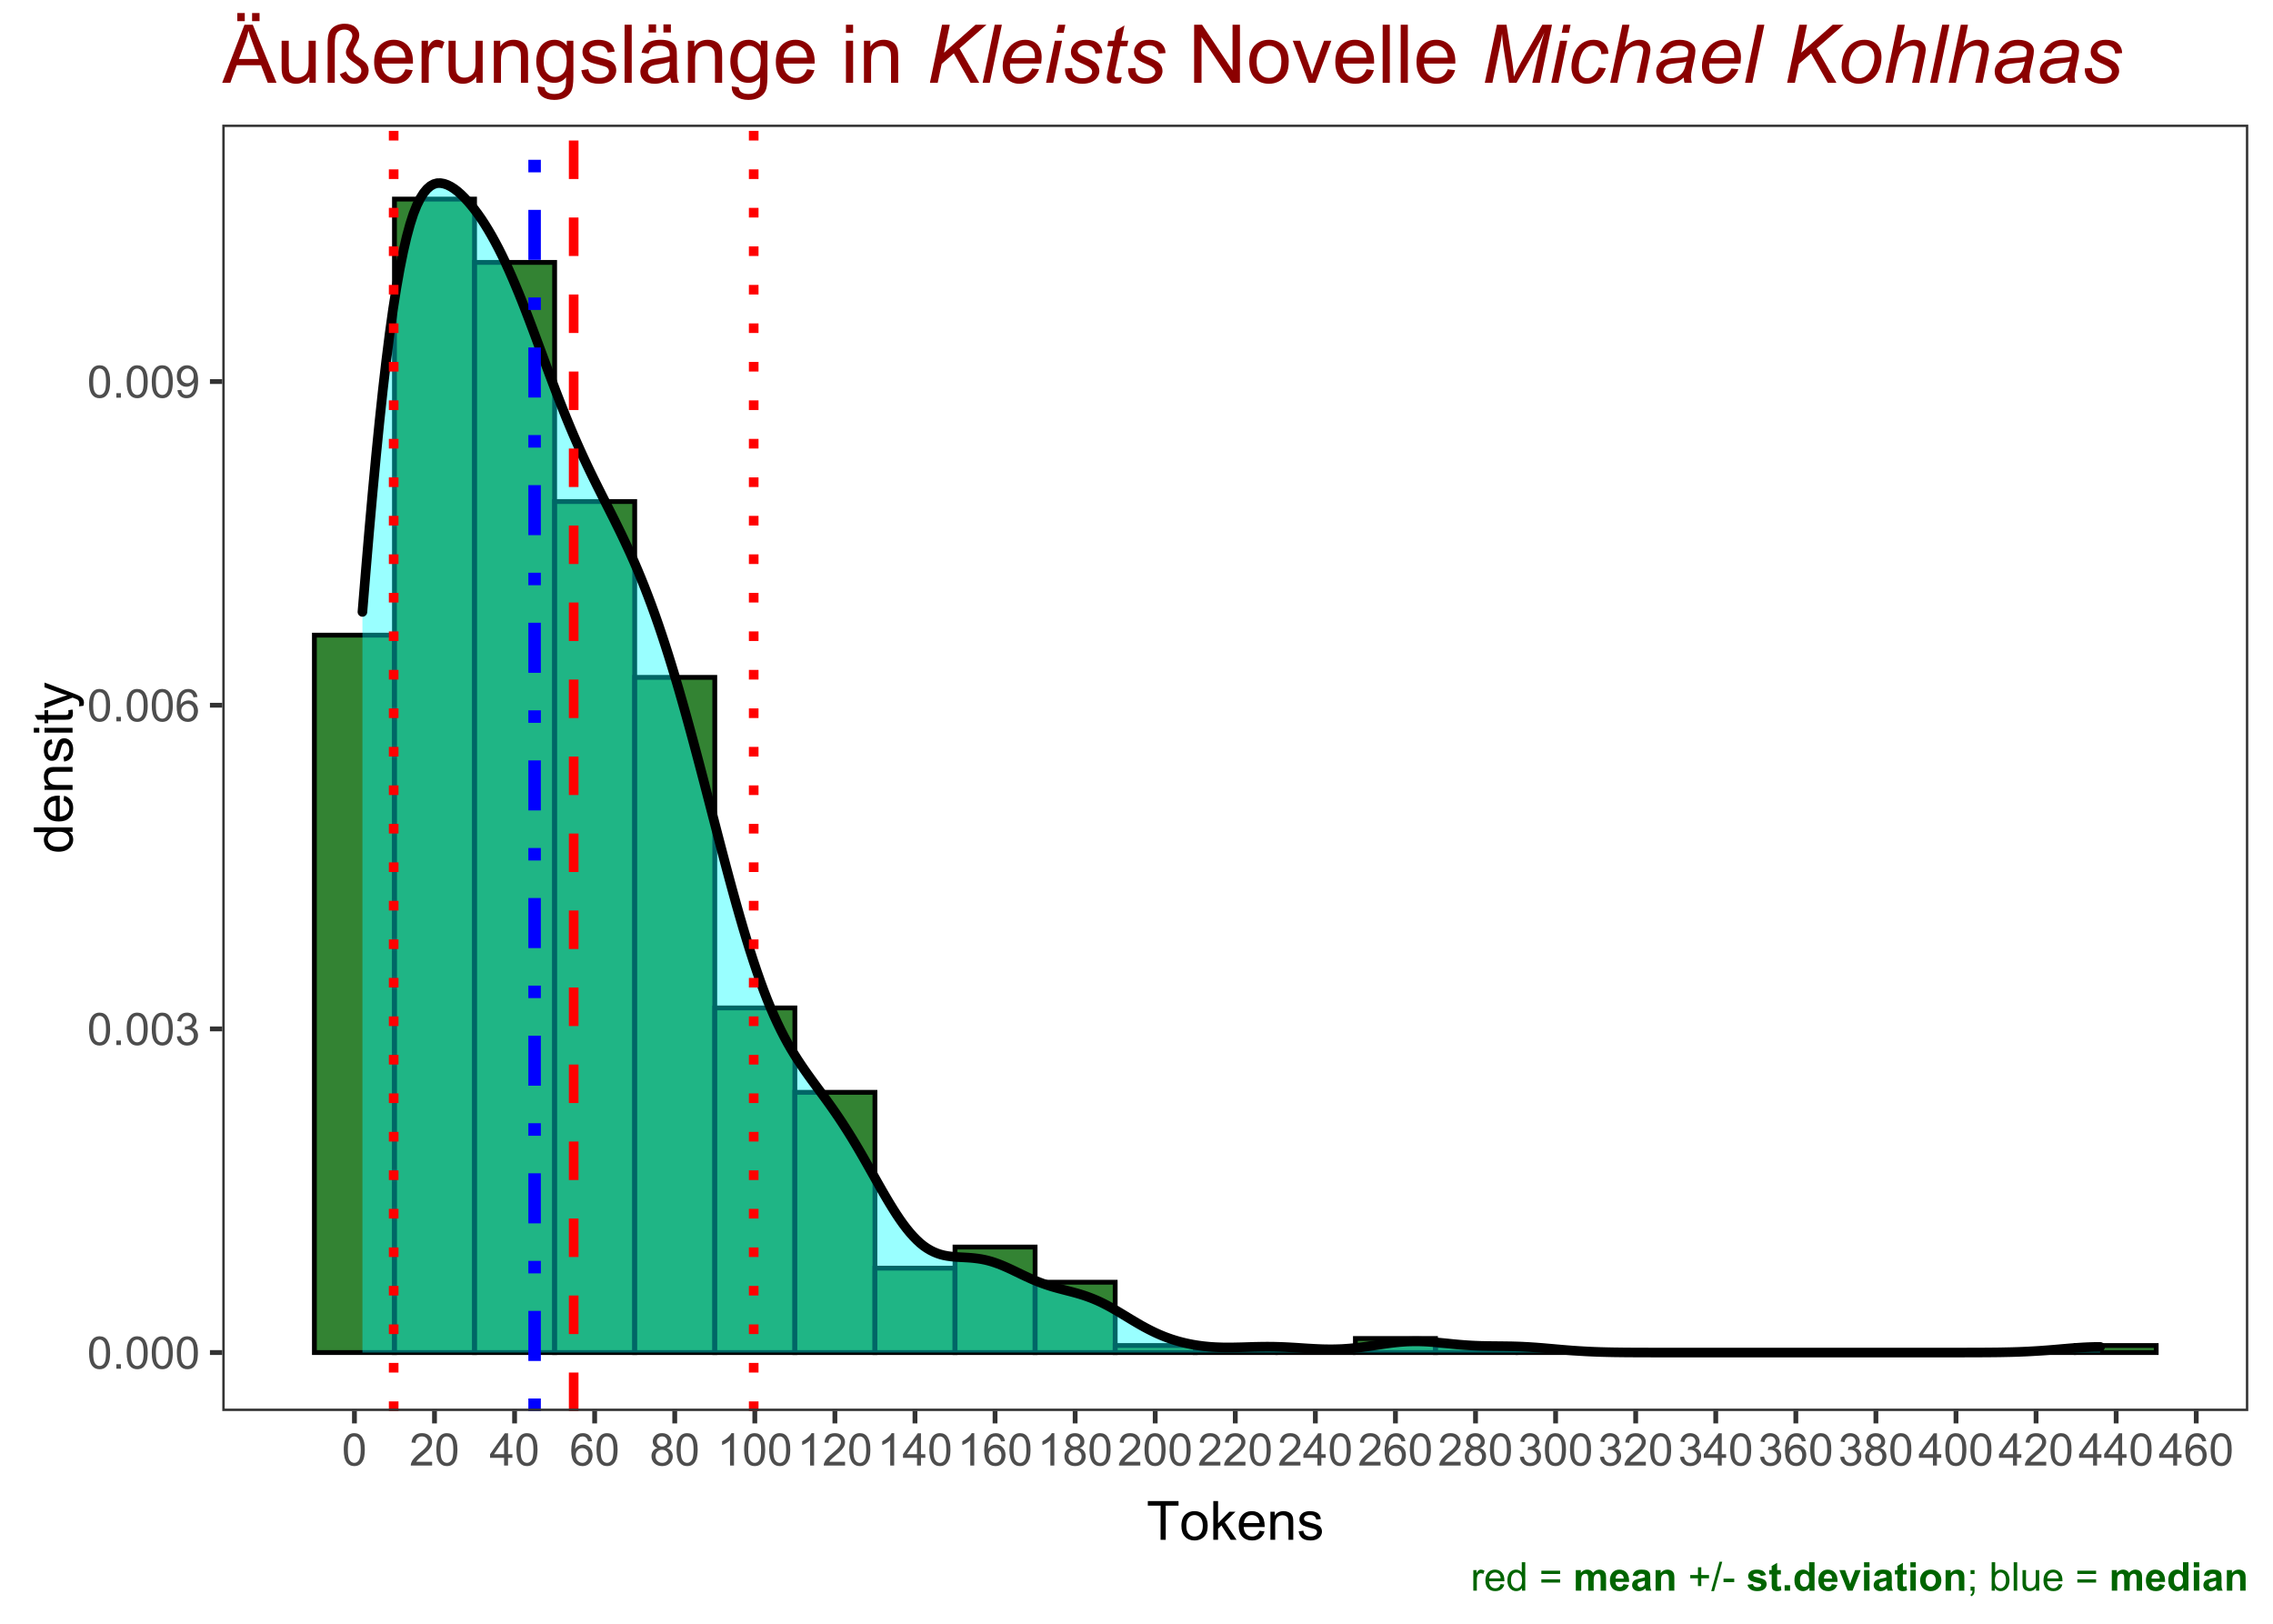 <?xml version="1.0" encoding="UTF-8"?>
<svg xmlns="http://www.w3.org/2000/svg" xmlns:xlink="http://www.w3.org/1999/xlink" width="504pt" height="360pt" viewBox="0 0 504 360" version="1.1">
<defs>
<g>
<symbol overflow="visible" id="glyph0-0">
<path style="stroke:none;" d="M 1.25 0 L 1.25 -6.25 L 6.25 -6.25 L 6.25 0 Z M 1.406 -0.156 L 6.094 -0.156 L 6.094 -6.094 L 1.406 -6.094 Z M 1.406 -0.156 "/>
</symbol>
<symbol overflow="visible" id="glyph0-1">
<path style="stroke:none;" d="M 0.414 -3.531 C 0.41 -4.375 0.496 -5.055 0.676 -5.574 C 0.848 -6.086 1.109 -6.484 1.453 -6.766 C 1.797 -7.043 2.227 -7.184 2.75 -7.188 C 3.129 -7.184 3.465 -7.105 3.758 -6.953 C 4.047 -6.797 4.289 -6.574 4.477 -6.285 C 4.664 -5.992 4.812 -5.637 4.922 -5.223 C 5.027 -4.801 5.078 -4.238 5.082 -3.531 C 5.078 -2.688 4.992 -2.008 4.824 -1.496 C 4.648 -0.977 4.391 -0.578 4.051 -0.301 C 3.703 -0.02 3.27 0.117 2.75 0.121 C 2.055 0.117 1.516 -0.129 1.125 -0.621 C 0.648 -1.215 0.41 -2.184 0.414 -3.531 Z M 1.32 -3.531 C 1.316 -2.352 1.453 -1.57 1.73 -1.184 C 2.004 -0.793 2.344 -0.598 2.75 -0.602 C 3.148 -0.598 3.488 -0.793 3.766 -1.188 C 4.039 -1.574 4.176 -2.355 4.18 -3.531 C 4.176 -4.707 4.039 -5.488 3.766 -5.879 C 3.488 -6.262 3.145 -6.457 2.738 -6.461 C 2.332 -6.457 2.012 -6.285 1.773 -5.945 C 1.469 -5.508 1.316 -4.703 1.32 -3.531 Z M 1.32 -3.531 "/>
</symbol>
<symbol overflow="visible" id="glyph0-2">
<path style="stroke:none;" d="M 0.906 0 L 0.906 -1 L 1.91 -1 L 1.91 0 Z M 0.906 0 "/>
</symbol>
<symbol overflow="visible" id="glyph0-3">
<path style="stroke:none;" d="M 0.422 -1.891 L 1.297 -2.008 C 1.395 -1.504 1.566 -1.145 1.812 -0.93 C 2.055 -0.707 2.352 -0.598 2.699 -0.602 C 3.109 -0.598 3.457 -0.742 3.746 -1.031 C 4.027 -1.316 4.172 -1.668 4.176 -2.094 C 4.172 -2.492 4.039 -2.824 3.777 -3.09 C 3.512 -3.348 3.176 -3.48 2.773 -3.484 C 2.602 -3.48 2.395 -3.449 2.152 -3.391 L 2.25 -4.16 C 2.309 -4.152 2.355 -4.148 2.391 -4.148 C 2.766 -4.148 3.102 -4.246 3.402 -4.441 C 3.699 -4.637 3.848 -4.938 3.852 -5.348 C 3.848 -5.664 3.738 -5.93 3.523 -6.145 C 3.305 -6.355 3.023 -6.461 2.68 -6.465 C 2.336 -6.461 2.051 -6.355 1.824 -6.141 C 1.594 -5.926 1.449 -5.602 1.387 -5.176 L 0.508 -5.332 C 0.613 -5.918 0.855 -6.371 1.238 -6.699 C 1.617 -7.02 2.094 -7.184 2.66 -7.188 C 3.051 -7.184 3.41 -7.098 3.738 -6.934 C 4.066 -6.762 4.316 -6.535 4.496 -6.25 C 4.668 -5.957 4.758 -5.648 4.758 -5.328 C 4.758 -5.016 4.672 -4.734 4.508 -4.48 C 4.336 -4.227 4.09 -4.023 3.77 -3.875 C 4.191 -3.773 4.523 -3.574 4.758 -3.27 C 4.992 -2.961 5.109 -2.574 5.109 -2.113 C 5.109 -1.484 4.879 -0.953 4.426 -0.523 C 3.965 -0.09 3.391 0.121 2.695 0.125 C 2.066 0.121 1.543 -0.062 1.129 -0.434 C 0.711 -0.809 0.477 -1.293 0.422 -1.891 Z M 0.422 -1.891 "/>
</symbol>
<symbol overflow="visible" id="glyph0-4">
<path style="stroke:none;" d="M 4.977 -5.406 L 4.102 -5.336 C 4.023 -5.68 3.91 -5.93 3.77 -6.09 C 3.527 -6.336 3.234 -6.461 2.891 -6.465 C 2.605 -6.461 2.359 -6.383 2.152 -6.23 C 1.871 -6.027 1.652 -5.734 1.496 -5.348 C 1.332 -4.957 1.25 -4.406 1.25 -3.691 C 1.457 -4.012 1.715 -4.25 2.023 -4.41 C 2.328 -4.562 2.652 -4.641 2.988 -4.645 C 3.574 -4.641 4.07 -4.426 4.484 -3.996 C 4.891 -3.566 5.098 -3.008 5.102 -2.324 C 5.098 -1.871 5 -1.453 4.812 -1.07 C 4.617 -0.684 4.352 -0.387 4.016 -0.184 C 3.672 0.02 3.289 0.117 2.859 0.121 C 2.125 0.117 1.527 -0.148 1.066 -0.684 C 0.605 -1.219 0.375 -2.109 0.375 -3.352 C 0.375 -4.734 0.629 -5.738 1.141 -6.367 C 1.586 -6.91 2.188 -7.184 2.945 -7.188 C 3.504 -7.184 3.965 -7.027 4.328 -6.715 C 4.684 -6.398 4.898 -5.961 4.977 -5.406 Z M 1.387 -2.32 C 1.383 -2.016 1.445 -1.723 1.578 -1.449 C 1.703 -1.168 1.883 -0.957 2.117 -0.816 C 2.344 -0.668 2.59 -0.598 2.848 -0.602 C 3.215 -0.598 3.531 -0.746 3.801 -1.051 C 4.066 -1.348 4.199 -1.754 4.203 -2.27 C 4.199 -2.762 4.07 -3.152 3.809 -3.438 C 3.543 -3.723 3.211 -3.867 2.812 -3.867 C 2.414 -3.867 2.074 -3.723 1.801 -3.438 C 1.52 -3.152 1.383 -2.781 1.387 -2.32 Z M 1.387 -2.32 "/>
</symbol>
<symbol overflow="visible" id="glyph0-5">
<path style="stroke:none;" d="M 0.547 -1.656 L 1.391 -1.734 C 1.461 -1.336 1.598 -1.047 1.801 -0.867 C 2 -0.688 2.262 -0.598 2.578 -0.602 C 2.848 -0.598 3.082 -0.66 3.289 -0.785 C 3.488 -0.91 3.656 -1.074 3.789 -1.281 C 3.918 -1.488 4.027 -1.77 4.117 -2.121 C 4.203 -2.473 4.246 -2.828 4.25 -3.195 C 4.246 -3.227 4.246 -3.285 4.242 -3.367 C 4.066 -3.086 3.824 -2.859 3.523 -2.688 C 3.215 -2.512 2.887 -2.426 2.535 -2.426 C 1.938 -2.426 1.434 -2.641 1.027 -3.07 C 0.613 -3.5 0.41 -4.066 0.414 -4.77 C 0.41 -5.496 0.625 -6.078 1.055 -6.523 C 1.484 -6.961 2.02 -7.184 2.664 -7.188 C 3.129 -7.184 3.555 -7.059 3.941 -6.812 C 4.328 -6.559 4.621 -6.199 4.82 -5.738 C 5.02 -5.27 5.121 -4.602 5.121 -3.727 C 5.121 -2.809 5.02 -2.078 4.824 -1.539 C 4.621 -0.996 4.328 -0.582 3.938 -0.301 C 3.547 -0.02 3.086 0.117 2.559 0.121 C 1.996 0.117 1.539 -0.035 1.188 -0.344 C 0.832 -0.652 0.617 -1.09 0.547 -1.656 Z M 4.145 -4.812 C 4.141 -5.312 4.008 -5.715 3.742 -6.016 C 3.473 -6.309 3.148 -6.457 2.773 -6.461 C 2.379 -6.457 2.039 -6.297 1.754 -5.98 C 1.461 -5.66 1.316 -5.246 1.32 -4.742 C 1.316 -4.281 1.453 -3.91 1.73 -3.629 C 2.004 -3.34 2.344 -3.199 2.75 -3.203 C 3.152 -3.199 3.488 -3.34 3.75 -3.629 C 4.012 -3.91 4.141 -4.305 4.145 -4.812 Z M 4.145 -4.812 "/>
</symbol>
<symbol overflow="visible" id="glyph0-6">
<path style="stroke:none;" d="M 5.035 -0.844 L 5.035 0 L 0.305 0 C 0.297 -0.211 0.328 -0.414 0.406 -0.609 C 0.523 -0.93 0.719 -1.246 0.984 -1.562 C 1.25 -1.871 1.633 -2.234 2.133 -2.648 C 2.91 -3.281 3.434 -3.785 3.711 -4.16 C 3.98 -4.535 4.117 -4.887 4.121 -5.219 C 4.117 -5.566 3.992 -5.859 3.746 -6.102 C 3.496 -6.336 3.172 -6.457 2.773 -6.461 C 2.348 -6.457 2.012 -6.328 1.758 -6.078 C 1.5 -5.82 1.371 -5.469 1.371 -5.023 L 0.469 -5.117 C 0.531 -5.789 0.762 -6.305 1.168 -6.656 C 1.566 -7.008 2.109 -7.184 2.793 -7.188 C 3.477 -7.184 4.02 -6.992 4.422 -6.617 C 4.82 -6.234 5.02 -5.762 5.023 -5.199 C 5.02 -4.91 4.961 -4.629 4.848 -4.355 C 4.727 -4.074 4.535 -3.785 4.266 -3.48 C 3.992 -3.176 3.539 -2.754 2.91 -2.223 C 2.379 -1.777 2.039 -1.477 1.895 -1.32 C 1.742 -1.16 1.621 -1.004 1.523 -0.844 Z M 5.035 -0.844 "/>
</symbol>
<symbol overflow="visible" id="glyph0-7">
<path style="stroke:none;" d="M 3.234 0 L 3.234 -1.715 L 0.125 -1.715 L 0.125 -2.52 L 3.395 -7.156 L 4.109 -7.156 L 4.109 -2.52 L 5.078 -2.52 L 5.078 -1.715 L 4.109 -1.715 L 4.109 0 Z M 3.234 -2.52 L 3.234 -5.746 L 0.992 -2.52 Z M 3.234 -2.52 "/>
</symbol>
<symbol overflow="visible" id="glyph0-8">
<path style="stroke:none;" d="M 1.766 -3.883 C 1.398 -4.012 1.129 -4.203 0.957 -4.453 C 0.777 -4.699 0.691 -4.996 0.695 -5.344 C 0.691 -5.863 0.879 -6.301 1.254 -6.656 C 1.629 -7.008 2.125 -7.184 2.75 -7.188 C 3.371 -7.184 3.875 -7 4.258 -6.641 C 4.637 -6.273 4.828 -5.832 4.828 -5.316 C 4.828 -4.98 4.738 -4.691 4.566 -4.449 C 4.387 -4.199 4.125 -4.012 3.773 -3.883 C 4.211 -3.738 4.543 -3.508 4.777 -3.188 C 5.004 -2.867 5.121 -2.484 5.121 -2.047 C 5.121 -1.43 4.902 -0.918 4.473 -0.504 C 4.035 -0.09 3.469 0.117 2.766 0.121 C 2.055 0.117 1.484 -0.09 1.055 -0.504 C 0.621 -0.922 0.402 -1.441 0.406 -2.07 C 0.402 -2.531 0.52 -2.922 0.758 -3.238 C 0.992 -3.551 1.328 -3.766 1.766 -3.883 Z M 1.594 -5.371 C 1.594 -5.031 1.699 -4.754 1.918 -4.539 C 2.133 -4.324 2.418 -4.219 2.77 -4.219 C 3.105 -4.219 3.383 -4.324 3.602 -4.539 C 3.816 -4.75 3.926 -5.012 3.926 -5.32 C 3.926 -5.641 3.812 -5.91 3.59 -6.133 C 3.367 -6.352 3.09 -6.461 2.758 -6.465 C 2.422 -6.461 2.145 -6.355 1.926 -6.141 C 1.703 -5.926 1.594 -5.668 1.594 -5.371 Z M 1.309 -2.066 C 1.305 -1.812 1.363 -1.57 1.484 -1.336 C 1.602 -1.102 1.781 -0.918 2.016 -0.793 C 2.25 -0.66 2.5 -0.598 2.773 -0.602 C 3.188 -0.598 3.535 -0.73 3.812 -1.004 C 4.082 -1.27 4.219 -1.613 4.223 -2.035 C 4.219 -2.457 4.078 -2.809 3.801 -3.086 C 3.516 -3.359 3.164 -3.496 2.742 -3.5 C 2.328 -3.496 1.984 -3.359 1.715 -3.09 C 1.441 -2.812 1.305 -2.473 1.309 -2.066 Z M 1.309 -2.066 "/>
</symbol>
<symbol overflow="visible" id="glyph0-9">
<path style="stroke:none;" d="M 3.727 0 L 2.848 0 L 2.848 -5.602 C 2.637 -5.398 2.359 -5.195 2.016 -4.992 C 1.672 -4.789 1.363 -4.637 1.09 -4.539 L 1.09 -5.391 C 1.582 -5.621 2.012 -5.898 2.379 -6.23 C 2.746 -6.555 3.004 -6.875 3.16 -7.188 L 3.727 -7.188 Z M 3.727 0 "/>
</symbol>
<symbol overflow="visible" id="glyph1-0">
<path style="stroke:none;" d="M 1.5 0 L 1.5 -7.5 L 7.5 -7.5 L 7.5 0 Z M 1.688 -0.188 L 7.312 -0.188 L 7.312 -7.312 L 1.688 -7.312 Z M 1.688 -0.188 "/>
</symbol>
<symbol overflow="visible" id="glyph1-1">
<path style="stroke:none;" d="M 3.109 0 L 3.109 -7.578 L 0.281 -7.578 L 0.281 -8.59 L 7.09 -8.59 L 7.09 -7.578 L 4.25 -7.578 L 4.25 0 Z M 3.109 0 "/>
</symbol>
<symbol overflow="visible" id="glyph1-2">
<path style="stroke:none;" d="M 0.398 -3.109 C 0.398 -4.262 0.719 -5.117 1.359 -5.672 C 1.895 -6.133 2.547 -6.363 3.316 -6.363 C 4.172 -6.363 4.871 -6.082 5.414 -5.52 C 5.953 -4.957 6.223 -4.184 6.227 -3.199 C 6.223 -2.398 6.102 -1.766 5.867 -1.309 C 5.625 -0.848 5.277 -0.492 4.82 -0.238 C 4.359 0.016 3.859 0.141 3.316 0.141 C 2.441 0.141 1.734 -0.137 1.203 -0.695 C 0.664 -1.254 0.398 -2.059 0.398 -3.109 Z M 1.484 -3.109 C 1.48 -2.309 1.656 -1.711 2.004 -1.32 C 2.348 -0.922 2.785 -0.727 3.316 -0.727 C 3.84 -0.727 4.273 -0.926 4.621 -1.324 C 4.969 -1.723 5.145 -2.328 5.145 -3.148 C 5.145 -3.914 4.969 -4.496 4.617 -4.895 C 4.266 -5.289 3.832 -5.488 3.316 -5.492 C 2.785 -5.488 2.348 -5.293 2.004 -4.898 C 1.656 -4.5 1.48 -3.902 1.484 -3.109 Z M 1.484 -3.109 "/>
</symbol>
<symbol overflow="visible" id="glyph1-3">
<path style="stroke:none;" d="M 0.797 0 L 0.797 -8.59 L 1.852 -8.59 L 1.852 -3.691 L 4.348 -6.223 L 5.711 -6.223 L 3.336 -3.914 L 5.953 0 L 4.652 0 L 2.594 -3.18 L 1.852 -2.469 L 1.852 0 Z M 0.797 0 "/>
</symbol>
<symbol overflow="visible" id="glyph1-4">
<path style="stroke:none;" d="M 5.051 -2.004 L 6.141 -1.867 C 5.969 -1.23 5.648 -0.738 5.184 -0.387 C 4.719 -0.035 4.125 0.141 3.406 0.141 C 2.492 0.141 1.77 -0.137 1.238 -0.699 C 0.699 -1.254 0.434 -2.043 0.438 -3.059 C 0.434 -4.105 0.703 -4.918 1.246 -5.496 C 1.781 -6.074 2.48 -6.363 3.344 -6.363 C 4.176 -6.363 4.855 -6.078 5.383 -5.512 C 5.91 -4.945 6.176 -4.148 6.176 -3.125 C 6.176 -3.059 6.172 -2.965 6.172 -2.844 L 1.531 -2.844 C 1.562 -2.156 1.758 -1.633 2.109 -1.27 C 2.457 -0.906 2.891 -0.727 3.41 -0.727 C 3.797 -0.727 4.125 -0.828 4.402 -1.031 C 4.672 -1.234 4.891 -1.559 5.051 -2.004 Z M 1.586 -3.711 L 5.062 -3.711 C 5.016 -4.227 4.883 -4.621 4.664 -4.887 C 4.328 -5.293 3.891 -5.496 3.359 -5.496 C 2.871 -5.496 2.465 -5.332 2.137 -5.008 C 1.805 -4.684 1.621 -4.25 1.586 -3.711 Z M 1.586 -3.711 "/>
</symbol>
<symbol overflow="visible" id="glyph1-5">
<path style="stroke:none;" d="M 0.789 0 L 0.789 -6.223 L 1.742 -6.223 L 1.742 -5.336 C 2.195 -6.02 2.855 -6.363 3.719 -6.363 C 4.09 -6.363 4.434 -6.293 4.754 -6.16 C 5.066 -6.023 5.305 -5.848 5.461 -5.633 C 5.617 -5.41 5.727 -5.152 5.789 -4.852 C 5.828 -4.656 5.848 -4.312 5.848 -3.828 L 5.848 0 L 4.793 0 L 4.793 -3.785 C 4.793 -4.215 4.75 -4.535 4.668 -4.75 C 4.586 -4.961 4.441 -5.129 4.234 -5.258 C 4.023 -5.383 3.777 -5.449 3.5 -5.449 C 3.047 -5.449 2.66 -5.305 2.332 -5.02 C 2.004 -4.734 1.84 -4.195 1.844 -3.398 L 1.844 0 Z M 0.789 0 "/>
</symbol>
<symbol overflow="visible" id="glyph1-6">
<path style="stroke:none;" d="M 0.367 -1.859 L 1.414 -2.023 C 1.469 -1.602 1.633 -1.281 1.902 -1.059 C 2.168 -0.836 2.543 -0.727 3.023 -0.727 C 3.508 -0.727 3.867 -0.824 4.102 -1.023 C 4.336 -1.219 4.453 -1.449 4.453 -1.719 C 4.453 -1.953 4.348 -2.141 4.141 -2.281 C 3.996 -2.371 3.637 -2.492 3.062 -2.637 C 2.289 -2.832 1.754 -3 1.457 -3.145 C 1.156 -3.285 0.93 -3.48 0.777 -3.734 C 0.621 -3.984 0.543 -4.266 0.547 -4.57 C 0.543 -4.844 0.605 -5.098 0.734 -5.34 C 0.859 -5.574 1.035 -5.773 1.254 -5.93 C 1.418 -6.047 1.641 -6.148 1.926 -6.234 C 2.207 -6.32 2.512 -6.363 2.836 -6.363 C 3.324 -6.363 3.75 -6.293 4.121 -6.152 C 4.488 -6.012 4.762 -5.82 4.938 -5.578 C 5.113 -5.336 5.234 -5.016 5.305 -4.617 L 4.273 -4.477 C 4.223 -4.797 4.086 -5.047 3.863 -5.227 C 3.637 -5.406 3.32 -5.496 2.914 -5.496 C 2.426 -5.496 2.082 -5.414 1.875 -5.254 C 1.664 -5.094 1.559 -4.906 1.562 -4.695 C 1.559 -4.555 1.602 -4.434 1.695 -4.324 C 1.773 -4.211 1.91 -4.117 2.098 -4.043 C 2.203 -4.004 2.512 -3.914 3.031 -3.773 C 3.773 -3.574 4.293 -3.41 4.59 -3.285 C 4.879 -3.156 5.113 -2.973 5.285 -2.73 C 5.453 -2.488 5.535 -2.188 5.539 -1.828 C 5.535 -1.477 5.434 -1.145 5.23 -0.832 C 5.023 -0.52 4.727 -0.277 4.34 -0.113 C 3.953 0.059 3.516 0.141 3.031 0.141 C 2.219 0.141 1.602 -0.027 1.18 -0.363 C 0.754 -0.699 0.484 -1.195 0.367 -1.859 Z M 0.367 -1.859 "/>
</symbol>
<symbol overflow="visible" id="glyph2-0">
<path style="stroke:none;" d="M 0 -1.5 L -7.5 -1.5 L -7.5 -7.5 L 0 -7.5 Z M -0.188 -1.688 L -0.188 -7.312 L -7.312 -7.312 L -7.312 -1.688 Z M -0.188 -1.688 "/>
</symbol>
<symbol overflow="visible" id="glyph2-1">
<path style="stroke:none;" d="M 0 -4.828 L -0.785 -4.828 C -0.168 -4.43 0.141 -3.848 0.141 -3.086 C 0.141 -2.59 0.004 -2.133 -0.27 -1.719 C -0.543 -1.297 -0.922 -0.977 -1.414 -0.75 C -1.898 -0.523 -2.465 -0.41 -3.105 -0.41 C -3.727 -0.41 -4.289 -0.512 -4.797 -0.719 C -5.301 -0.926 -5.688 -1.238 -5.957 -1.652 C -6.227 -2.066 -6.363 -2.527 -6.363 -3.043 C -6.363 -3.414 -6.281 -3.75 -6.125 -4.043 C -5.965 -4.336 -5.762 -4.574 -5.508 -4.758 L -8.59 -4.758 L -8.59 -5.809 L 0 -5.805 Z M -3.105 -1.496 C -2.309 -1.492 -1.711 -1.66 -1.316 -1.996 C -0.922 -2.328 -0.727 -2.727 -0.727 -3.188 C -0.727 -3.648 -0.914 -4.039 -1.289 -4.359 C -1.664 -4.68 -2.238 -4.84 -3.016 -4.844 C -3.867 -4.84 -4.492 -4.676 -4.895 -4.352 C -5.289 -4.023 -5.488 -3.621 -5.492 -3.141 C -5.488 -2.672 -5.297 -2.277 -4.918 -1.965 C -4.531 -1.648 -3.93 -1.492 -3.105 -1.496 Z M -3.105 -1.496 "/>
</symbol>
<symbol overflow="visible" id="glyph2-2">
<path style="stroke:none;" d="M -2.004 -5.051 L -1.867 -6.141 C -1.23 -5.969 -0.738 -5.648 -0.387 -5.184 C -0.035 -4.719 0.141 -4.125 0.141 -3.406 C 0.141 -2.492 -0.137 -1.77 -0.699 -1.238 C -1.254 -0.703 -2.043 -0.438 -3.059 -0.441 C -4.105 -0.438 -4.918 -0.707 -5.496 -1.25 C -6.074 -1.785 -6.363 -2.484 -6.363 -3.348 C -6.363 -4.176 -6.078 -4.855 -5.512 -5.383 C -4.945 -5.91 -4.148 -6.176 -3.121 -6.176 C -3.055 -6.176 -2.961 -6.172 -2.84 -6.172 L -2.844 -1.531 C -2.156 -1.566 -1.633 -1.762 -1.27 -2.109 C -0.906 -2.457 -0.727 -2.891 -0.727 -3.41 C -0.727 -3.797 -0.828 -4.125 -1.031 -4.402 C -1.234 -4.672 -1.559 -4.891 -2.004 -5.051 Z M -3.711 -1.59 L -3.707 -5.062 C -4.227 -5.016 -4.621 -4.883 -4.887 -4.664 C -5.293 -4.328 -5.496 -3.891 -5.496 -3.359 C -5.496 -2.871 -5.332 -2.465 -5.008 -2.137 C -4.684 -1.805 -4.25 -1.621 -3.711 -1.59 Z M -3.711 -1.59 "/>
</symbol>
<symbol overflow="visible" id="glyph2-3">
<path style="stroke:none;" d="M 0 -0.789 L -6.223 -0.793 L -6.223 -1.742 L -5.336 -1.742 C -6.02 -2.195 -6.363 -2.855 -6.363 -3.723 C -6.363 -4.09 -6.293 -4.434 -6.16 -4.754 C -6.023 -5.066 -5.848 -5.305 -5.633 -5.461 C -5.41 -5.617 -5.152 -5.727 -4.852 -5.789 C -4.656 -5.828 -4.312 -5.848 -3.824 -5.848 L 0 -5.848 L 0 -4.793 L -3.785 -4.793 C -4.215 -4.793 -4.535 -4.75 -4.75 -4.668 C -4.961 -4.586 -5.129 -4.441 -5.258 -4.234 C -5.383 -4.023 -5.449 -3.777 -5.449 -3.5 C -5.449 -3.047 -5.305 -2.66 -5.02 -2.336 C -4.734 -2.008 -4.195 -1.844 -3.398 -1.848 L 0 -1.844 Z M 0 -0.789 "/>
</symbol>
<symbol overflow="visible" id="glyph2-4">
<path style="stroke:none;" d="M -1.859 -0.371 L -2.023 -1.414 C -1.602 -1.469 -1.281 -1.633 -1.059 -1.902 C -0.836 -2.168 -0.727 -2.543 -0.727 -3.023 C -0.727 -3.508 -0.824 -3.867 -1.02 -4.102 C -1.215 -4.336 -1.445 -4.453 -1.715 -4.453 C -1.953 -4.453 -2.141 -4.348 -2.277 -4.141 C -2.367 -3.996 -2.488 -3.637 -2.637 -3.062 C -2.832 -2.289 -3 -1.754 -3.145 -1.457 C -3.285 -1.156 -3.48 -0.93 -3.734 -0.777 C -3.984 -0.621 -4.266 -0.543 -4.57 -0.547 C -4.844 -0.543 -5.098 -0.605 -5.34 -0.734 C -5.574 -0.859 -5.773 -1.035 -5.93 -1.254 C -6.047 -1.418 -6.148 -1.641 -6.234 -1.926 C -6.32 -2.207 -6.363 -2.512 -6.363 -2.836 C -6.363 -3.324 -6.293 -3.75 -6.152 -4.121 C -6.012 -4.488 -5.82 -4.762 -5.578 -4.938 C -5.336 -5.113 -5.016 -5.234 -4.617 -5.305 L -4.477 -4.273 C -4.797 -4.223 -5.047 -4.086 -5.227 -3.863 C -5.406 -3.637 -5.496 -3.32 -5.496 -2.914 C -5.496 -2.426 -5.414 -2.082 -5.254 -1.875 C -5.094 -1.668 -4.906 -1.562 -4.695 -1.566 C -4.555 -1.562 -4.434 -1.605 -4.324 -1.695 C -4.211 -1.777 -4.117 -1.914 -4.043 -2.098 C -4.004 -2.203 -3.914 -2.512 -3.773 -3.031 C -3.57 -3.773 -3.406 -4.293 -3.281 -4.59 C -3.156 -4.879 -2.973 -5.113 -2.73 -5.285 C -2.488 -5.453 -2.188 -5.535 -1.828 -5.539 C -1.477 -5.535 -1.145 -5.434 -0.832 -5.23 C -0.52 -5.023 -0.277 -4.727 -0.113 -4.34 C 0.059 -3.953 0.141 -3.516 0.141 -3.031 C 0.141 -2.219 -0.027 -1.602 -0.363 -1.18 C -0.699 -0.754 -1.195 -0.484 -1.859 -0.371 Z M -1.859 -0.371 "/>
</symbol>
<symbol overflow="visible" id="glyph2-5">
<path style="stroke:none;" d="M -7.375 -0.797 L -8.59 -0.797 L -8.59 -1.852 L -7.375 -1.852 Z M 0 -0.797 L -6.223 -0.797 L -6.223 -1.852 L 0 -1.852 Z M 0 -0.797 "/>
</symbol>
<symbol overflow="visible" id="glyph2-6">
<path style="stroke:none;" d="M -0.941 -3.094 L -0.012 -3.246 C 0.051 -2.949 0.082 -2.684 0.082 -2.449 C 0.082 -2.066 0.023 -1.77 -0.098 -1.559 C -0.219 -1.348 -0.379 -1.199 -0.574 -1.113 C -0.77 -1.027 -1.184 -0.984 -1.82 -0.984 L -5.402 -0.984 L -5.402 -0.211 L -6.223 -0.211 L -6.223 -0.984 L -7.766 -0.984 L -8.398 -2.035 L -6.223 -2.035 L -6.223 -3.094 L -5.402 -3.094 L -5.402 -2.035 L -1.762 -2.031 C -1.461 -2.027 -1.27 -2.047 -1.184 -2.086 C -1.098 -2.125 -1.027 -2.184 -0.977 -2.27 C -0.926 -2.352 -0.902 -2.473 -0.902 -2.633 C -0.902 -2.742 -0.914 -2.898 -0.941 -3.094 Z M -0.941 -3.094 "/>
</symbol>
<symbol overflow="visible" id="glyph2-7">
<path style="stroke:none;" d="M 2.398 -0.742 L 1.406 -0.625 C 1.469 -0.855 1.5 -1.059 1.5 -1.23 C 1.5 -1.465 1.461 -1.652 1.383 -1.793 C 1.305 -1.934 1.195 -2.047 1.055 -2.141 C 0.949 -2.203 0.688 -2.312 0.27 -2.461 C 0.211 -2.48 0.125 -2.512 0.012 -2.555 L -6.223 -0.195 L -6.223 -1.332 L -2.617 -2.625 C -2.16 -2.789 -1.68 -2.938 -1.176 -3.078 C -1.656 -3.195 -2.129 -3.34 -2.594 -3.508 L -6.223 -4.84 L -6.223 -5.895 L 0.105 -3.527 C 0.789 -3.273 1.258 -3.074 1.52 -2.938 C 1.863 -2.746 2.117 -2.531 2.281 -2.289 C 2.438 -2.043 2.52 -1.754 2.523 -1.422 C 2.52 -1.215 2.477 -0.988 2.398 -0.742 Z M 2.398 -0.742 "/>
</symbol>
<symbol overflow="visible" id="glyph3-0">
<path style="stroke:none;" d="M 2.25 0 L 2.25 -11.25 L 11.25 -11.25 L 11.25 0 Z M 2.531 -0.281 L 10.969 -0.281 L 10.969 -10.969 L 2.531 -10.969 Z M 2.531 -0.281 "/>
</symbol>
<symbol overflow="visible" id="glyph3-1">
<path style="stroke:none;" d="M -0.027 0 L 4.922 -12.883 L 6.758 -12.883 L 12.031 0 L 10.09 0 L 8.586 -3.902 L 3.199 -3.902 L 1.785 0 Z M 3.691 -5.289 L 8.059 -5.289 L 6.715 -8.859 C 6.305 -9.941 6 -10.832 5.801 -11.531 C 5.637 -10.703 5.402 -9.883 5.105 -9.07 Z M 3.332 -13.676 L 3.332 -15.477 L 4.984 -15.477 L 4.984 -13.676 Z M 6.609 -13.676 L 6.609 -15.477 L 8.262 -15.477 L 8.262 -13.676 Z M 6.609 -13.676 "/>
</symbol>
<symbol overflow="visible" id="glyph3-2">
<path style="stroke:none;" d="M 7.305 0 L 7.305 -1.371 C 6.574 -0.316 5.586 0.211 4.344 0.211 C 3.789 0.211 3.273 0.105 2.797 -0.105 C 2.316 -0.316 1.965 -0.578 1.734 -0.898 C 1.504 -1.215 1.34 -1.609 1.25 -2.074 C 1.18 -2.383 1.148 -2.875 1.152 -3.551 L 1.152 -9.336 L 2.734 -9.336 L 2.734 -4.156 C 2.73 -3.328 2.762 -2.773 2.828 -2.488 C 2.926 -2.07 3.137 -1.742 3.461 -1.508 C 3.781 -1.266 4.18 -1.148 4.656 -1.152 C 5.129 -1.148 5.574 -1.27 5.992 -1.516 C 6.406 -1.758 6.699 -2.09 6.875 -2.508 C 7.047 -2.926 7.137 -3.531 7.137 -4.332 L 7.137 -9.336 L 8.719 -9.336 L 8.719 0 Z M 7.305 0 "/>
</symbol>
<symbol overflow="visible" id="glyph3-3">
<path style="stroke:none;" d="M 1.344 0 L 1.344 -8.781 C 1.34 -9.852 1.473 -10.676 1.734 -11.254 C 1.992 -11.828 2.426 -12.281 3.039 -12.613 C 3.645 -12.938 4.332 -13.102 5.098 -13.105 C 6.109 -13.102 6.906 -12.848 7.488 -12.344 C 8.066 -11.836 8.355 -11.25 8.359 -10.582 C 8.355 -10.281 8.301 -9.973 8.199 -9.656 C 8.09 -9.34 7.902 -8.945 7.637 -8.477 C 7.363 -8.004 7.195 -7.676 7.129 -7.492 C 7.055 -7.305 7.02 -7.141 7.023 -7.004 C 7.02 -6.812 7.082 -6.629 7.215 -6.453 C 7.332 -6.262 7.688 -5.977 8.281 -5.598 C 9.074 -5.074 9.605 -4.656 9.871 -4.344 C 10.242 -3.887 10.43 -3.355 10.434 -2.742 C 10.43 -1.926 10.129 -1.227 9.531 -0.648 C 8.93 -0.07 8.16 0.215 7.227 0.219 C 6.484 0.215 5.836 0.02 5.281 -0.375 C 4.719 -0.77 4.305 -1.277 4.035 -1.898 L 5.398 -2.531 C 5.688 -1.984 5.98 -1.605 6.273 -1.398 C 6.566 -1.184 6.875 -1.078 7.199 -1.082 C 7.641 -1.078 8.02 -1.23 8.34 -1.539 C 8.652 -1.84 8.812 -2.195 8.816 -2.609 C 8.812 -2.934 8.719 -3.215 8.535 -3.453 C 8.41 -3.602 8.082 -3.859 7.551 -4.227 C 6.574 -4.891 5.973 -5.395 5.75 -5.73 C 5.512 -6.062 5.395 -6.402 5.398 -6.758 C 5.395 -6.984 5.434 -7.219 5.516 -7.453 C 5.59 -7.688 5.781 -8.062 6.086 -8.578 C 6.387 -9.094 6.586 -9.48 6.68 -9.738 C 6.773 -9.996 6.82 -10.223 6.82 -10.422 C 6.82 -10.785 6.66 -11.105 6.34 -11.387 C 6.02 -11.66 5.594 -11.801 5.062 -11.805 C 4.434 -11.801 3.918 -11.605 3.523 -11.223 C 3.121 -10.832 2.922 -9.996 2.926 -8.711 L 2.926 0 Z M 1.344 0 "/>
</symbol>
<symbol overflow="visible" id="glyph3-4">
<path style="stroke:none;" d="M 7.578 -3.008 L 9.211 -2.805 C 8.953 -1.848 8.473 -1.105 7.777 -0.578 C 7.078 -0.051 6.188 0.211 5.105 0.211 C 3.738 0.211 2.656 -0.207 1.859 -1.051 C 1.055 -1.887 0.656 -3.066 0.66 -4.586 C 0.656 -6.156 1.059 -7.375 1.871 -8.246 C 2.676 -9.109 3.727 -9.543 5.02 -9.547 C 6.266 -9.543 7.285 -9.117 8.078 -8.27 C 8.867 -7.418 9.262 -6.223 9.266 -4.684 C 9.262 -4.586 9.258 -4.445 9.254 -4.262 L 2.293 -4.262 C 2.348 -3.234 2.641 -2.449 3.164 -1.906 C 3.684 -1.359 4.332 -1.09 5.117 -1.09 C 5.691 -1.09 6.188 -1.242 6.598 -1.547 C 7.008 -1.852 7.332 -2.336 7.578 -3.008 Z M 2.383 -5.562 L 7.594 -5.562 C 7.523 -6.344 7.324 -6.934 6.996 -7.328 C 6.492 -7.934 5.836 -8.238 5.035 -8.242 C 4.305 -8.238 3.695 -7.996 3.203 -7.512 C 2.707 -7.027 2.434 -6.375 2.383 -5.562 Z M 2.383 -5.562 "/>
</symbol>
<symbol overflow="visible" id="glyph3-5">
<path style="stroke:none;" d="M 1.168 0 L 1.168 -9.336 L 2.594 -9.336 L 2.594 -7.918 C 2.953 -8.578 3.289 -9.016 3.598 -9.23 C 3.906 -9.438 4.242 -9.543 4.613 -9.547 C 5.145 -9.543 5.688 -9.375 6.242 -9.035 L 5.695 -7.566 C 5.309 -7.793 4.922 -7.91 4.535 -7.91 C 4.188 -7.91 3.875 -7.805 3.602 -7.598 C 3.324 -7.387 3.129 -7.098 3.016 -6.734 C 2.836 -6.168 2.746 -5.555 2.75 -4.887 L 2.75 0 Z M 1.168 0 "/>
</symbol>
<symbol overflow="visible" id="glyph3-6">
<path style="stroke:none;" d="M 1.188 0 L 1.188 -9.336 L 2.609 -9.336 L 2.609 -8.008 C 3.293 -9.031 4.285 -9.543 5.582 -9.547 C 6.141 -9.543 6.656 -9.441 7.133 -9.242 C 7.602 -9.035 7.957 -8.77 8.191 -8.445 C 8.426 -8.113 8.59 -7.727 8.684 -7.277 C 8.742 -6.98 8.77 -6.465 8.773 -5.738 L 8.773 0 L 7.188 0 L 7.188 -5.68 C 7.184 -6.32 7.121 -6.801 7.004 -7.121 C 6.879 -7.438 6.66 -7.695 6.348 -7.887 C 6.031 -8.074 5.664 -8.168 5.246 -8.172 C 4.566 -8.168 3.984 -7.953 3.5 -7.531 C 3.008 -7.102 2.766 -6.293 2.77 -5.098 L 2.77 0 Z M 1.188 0 "/>
</symbol>
<symbol overflow="visible" id="glyph3-7">
<path style="stroke:none;" d="M 0.898 0.773 L 2.434 1 C 2.496 1.473 2.676 1.82 2.969 2.039 C 3.359 2.328 3.895 2.473 4.578 2.477 C 5.309 2.473 5.875 2.328 6.277 2.039 C 6.672 1.746 6.941 1.336 7.086 0.809 C 7.164 0.484 7.203 -0.191 7.199 -1.223 C 6.504 -0.406 5.641 0 4.613 0 C 3.324 0 2.332 -0.461 1.633 -1.387 C 0.926 -2.312 0.574 -3.422 0.578 -4.719 C 0.574 -5.605 0.734 -6.43 1.062 -7.184 C 1.383 -7.934 1.852 -8.516 2.465 -8.93 C 3.074 -9.34 3.793 -9.543 4.625 -9.547 C 5.719 -9.543 6.629 -9.098 7.348 -8.211 L 7.348 -9.336 L 8.805 -9.336 L 8.805 -1.266 C 8.801 0.188 8.652 1.215 8.359 1.824 C 8.062 2.426 7.594 2.906 6.953 3.262 C 6.309 3.609 5.52 3.785 4.586 3.789 C 3.473 3.785 2.574 3.535 1.887 3.035 C 1.199 2.535 0.867 1.781 0.898 0.773 Z M 2.207 -4.836 C 2.203 -3.605 2.445 -2.711 2.934 -2.152 C 3.418 -1.586 4.027 -1.305 4.766 -1.309 C 5.484 -1.305 6.094 -1.586 6.59 -2.148 C 7.078 -2.707 7.324 -3.586 7.328 -4.781 C 7.324 -5.922 7.07 -6.781 6.566 -7.363 C 6.059 -7.941 5.449 -8.23 4.738 -8.234 C 4.031 -8.23 3.434 -7.945 2.945 -7.379 C 2.449 -6.805 2.203 -5.957 2.207 -4.836 Z M 2.207 -4.836 "/>
</symbol>
<symbol overflow="visible" id="glyph3-8">
<path style="stroke:none;" d="M 0.555 -2.785 L 2.117 -3.031 C 2.203 -2.402 2.449 -1.922 2.852 -1.59 C 3.25 -1.254 3.812 -1.09 4.535 -1.09 C 5.262 -1.09 5.801 -1.234 6.152 -1.531 C 6.504 -1.824 6.68 -2.172 6.68 -2.574 C 6.68 -2.926 6.523 -3.207 6.215 -3.418 C 5.996 -3.555 5.457 -3.734 4.598 -3.953 C 3.434 -4.246 2.629 -4.5 2.184 -4.715 C 1.734 -4.926 1.395 -5.223 1.164 -5.602 C 0.93 -5.98 0.812 -6.398 0.816 -6.855 C 0.812 -7.27 0.91 -7.652 1.102 -8.012 C 1.293 -8.363 1.551 -8.66 1.883 -8.895 C 2.125 -9.074 2.461 -9.227 2.887 -9.355 C 3.309 -9.48 3.766 -9.543 4.254 -9.547 C 4.984 -9.543 5.625 -9.438 6.184 -9.23 C 6.734 -9.016 7.145 -8.73 7.41 -8.371 C 7.672 -8.008 7.852 -7.527 7.953 -6.926 L 6.406 -6.715 C 6.332 -7.195 6.129 -7.57 5.793 -7.84 C 5.453 -8.105 4.977 -8.238 4.367 -8.242 C 3.637 -8.238 3.121 -8.117 2.812 -7.883 C 2.5 -7.641 2.344 -7.359 2.348 -7.039 C 2.344 -6.832 2.406 -6.648 2.539 -6.484 C 2.664 -6.312 2.867 -6.172 3.148 -6.062 C 3.301 -6.004 3.766 -5.871 4.543 -5.66 C 5.66 -5.359 6.441 -5.113 6.887 -4.926 C 7.324 -4.734 7.672 -4.457 7.926 -4.094 C 8.176 -3.73 8.301 -3.281 8.305 -2.742 C 8.301 -2.215 8.148 -1.719 7.844 -1.254 C 7.535 -0.785 7.09 -0.422 6.512 -0.172 C 5.926 0.086 5.27 0.211 4.543 0.211 C 3.328 0.211 2.406 -0.039 1.77 -0.543 C 1.133 -1.047 0.727 -1.793 0.555 -2.785 Z M 0.555 -2.785 "/>
</symbol>
<symbol overflow="visible" id="glyph3-9">
<path style="stroke:none;" d="M 1.152 0 L 1.152 -12.883 L 2.734 -12.883 L 2.734 0 Z M 1.152 0 "/>
</symbol>
<symbol overflow="visible" id="glyph3-10">
<path style="stroke:none;" d="M 7.277 -1.152 C 6.691 -0.652 6.125 -0.301 5.586 -0.098 C 5.039 0.109 4.457 0.211 3.84 0.211 C 2.812 0.211 2.027 -0.039 1.477 -0.539 C 0.922 -1.039 0.645 -1.68 0.648 -2.461 C 0.645 -2.918 0.75 -3.336 0.961 -3.715 C 1.168 -4.09 1.438 -4.391 1.777 -4.621 C 2.113 -4.848 2.496 -5.02 2.918 -5.141 C 3.227 -5.219 3.695 -5.301 4.324 -5.379 C 5.602 -5.531 6.539 -5.711 7.145 -5.922 C 7.148 -6.137 7.152 -6.273 7.156 -6.336 C 7.152 -6.977 7.004 -7.434 6.707 -7.699 C 6.301 -8.055 5.699 -8.23 4.906 -8.234 C 4.156 -8.23 3.609 -8.102 3.258 -7.844 C 2.902 -7.582 2.637 -7.121 2.469 -6.461 L 0.922 -6.672 C 1.059 -7.332 1.293 -7.867 1.617 -8.273 C 1.938 -8.68 2.402 -8.992 3.016 -9.215 C 3.621 -9.434 4.328 -9.543 5.133 -9.547 C 5.93 -9.543 6.574 -9.449 7.074 -9.266 C 7.566 -9.074 7.934 -8.84 8.172 -8.555 C 8.402 -8.27 8.566 -7.91 8.664 -7.48 C 8.715 -7.207 8.742 -6.719 8.746 -6.02 L 8.746 -3.91 C 8.742 -2.434 8.773 -1.504 8.844 -1.117 C 8.906 -0.727 9.043 -0.355 9.246 0 L 7.594 0 C 7.43 -0.328 7.324 -0.711 7.277 -1.152 Z M 7.145 -4.684 C 6.566 -4.445 5.707 -4.246 4.562 -4.086 C 3.91 -3.988 3.449 -3.883 3.18 -3.77 C 2.91 -3.648 2.703 -3.477 2.555 -3.254 C 2.406 -3.027 2.332 -2.777 2.336 -2.504 C 2.332 -2.078 2.492 -1.727 2.816 -1.449 C 3.133 -1.164 3.602 -1.023 4.219 -1.027 C 4.828 -1.023 5.367 -1.156 5.844 -1.426 C 6.312 -1.691 6.664 -2.059 6.891 -2.523 C 7.059 -2.879 7.141 -3.406 7.145 -4.105 Z M 2.488 -11.164 L 2.488 -12.965 L 4.141 -12.965 L 4.141 -11.164 Z M 5.766 -11.164 L 5.766 -12.965 L 7.418 -12.965 L 7.418 -11.164 Z M 5.766 -11.164 "/>
</symbol>
<symbol overflow="visible" id="glyph3-11">
<path style="stroke:none;" d="M 1.195 -11.066 L 1.195 -12.883 L 2.777 -12.883 L 2.777 -11.066 Z M 1.195 0 L 1.195 -9.336 L 2.777 -9.336 L 2.777 0 Z M 1.195 0 "/>
</symbol>
<symbol overflow="visible" id="glyph3-12">
<path style="stroke:none;" d="M 1.371 0 L 1.371 -12.883 L 3.121 -12.883 L 9.887 -2.77 L 9.887 -12.883 L 11.523 -12.883 L 11.523 0 L 9.773 0 L 3.008 -10.125 L 3.008 0 Z M 1.371 0 "/>
</symbol>
<symbol overflow="visible" id="glyph3-13">
<path style="stroke:none;" d="M 0.598 -4.668 C 0.598 -6.391 1.078 -7.672 2.039 -8.508 C 2.84 -9.199 3.816 -9.543 4.977 -9.547 C 6.254 -9.543 7.305 -9.125 8.121 -8.285 C 8.934 -7.441 9.34 -6.277 9.344 -4.797 C 9.34 -3.594 9.16 -2.648 8.801 -1.961 C 8.441 -1.27 7.914 -0.734 7.227 -0.359 C 6.535 0.023 5.785 0.211 4.977 0.211 C 3.664 0.211 2.609 -0.207 1.805 -1.047 C 1 -1.883 0.598 -3.09 0.598 -4.668 Z M 2.223 -4.668 C 2.219 -3.469 2.48 -2.574 3.004 -1.98 C 3.523 -1.387 4.18 -1.09 4.977 -1.09 C 5.758 -1.09 6.41 -1.387 6.934 -1.984 C 7.453 -2.582 7.715 -3.492 7.719 -4.719 C 7.715 -5.871 7.453 -6.746 6.93 -7.344 C 6.402 -7.934 5.75 -8.23 4.977 -8.234 C 4.18 -8.23 3.523 -7.938 3.004 -7.348 C 2.48 -6.754 2.219 -5.859 2.223 -4.668 Z M 2.223 -4.668 "/>
</symbol>
<symbol overflow="visible" id="glyph3-14">
<path style="stroke:none;" d="M 3.781 0 L 0.227 -9.336 L 1.898 -9.336 L 3.902 -3.742 C 4.117 -3.137 4.316 -2.512 4.5 -1.863 C 4.641 -2.355 4.836 -2.945 5.09 -3.641 L 7.164 -9.336 L 8.789 -9.336 L 5.258 0 Z M 3.781 0 "/>
</symbol>
<symbol overflow="visible" id="glyph4-0">
<path style="stroke:none;" d="M 2.25 0 L 2.25 -11.25 L 11.25 -11.25 L 11.25 0 Z M 2.531 -0.281 L 10.969 -0.281 L 10.969 -10.969 L 2.531 -10.969 Z M 2.531 -0.281 "/>
</symbol>
<symbol overflow="visible" id="glyph4-1">
<path style="stroke:none;" d="M 0.801 0 L 3.488 -12.883 L 5.211 -12.883 L 3.922 -6.68 L 10.914 -12.883 L 13.344 -12.883 L 7.355 -7.637 L 11.742 0 L 9.816 0 L 6.102 -6.531 L 3.402 -4.184 L 2.523 0 Z M 0.801 0 "/>
</symbol>
<symbol overflow="visible" id="glyph4-2">
<path style="stroke:none;" d="M 0.477 0 L 3.164 -12.883 L 4.754 -12.883 L 2.066 0 Z M 0.477 0 "/>
</symbol>
<symbol overflow="visible" id="glyph4-3">
<path style="stroke:none;" d="M 7.453 -3.172 L 9 -3.016 C 8.773 -2.246 8.262 -1.516 7.465 -0.824 C 6.664 -0.133 5.711 0.211 4.605 0.211 C 3.914 0.211 3.277 0.055 2.703 -0.266 C 2.121 -0.582 1.684 -1.047 1.383 -1.66 C 1.078 -2.266 0.926 -2.961 0.93 -3.742 C 0.926 -4.762 1.16 -5.75 1.637 -6.711 C 2.105 -7.664 2.719 -8.379 3.473 -8.848 C 4.219 -9.312 5.031 -9.543 5.906 -9.547 C 7.02 -9.543 7.906 -9.199 8.574 -8.508 C 9.234 -7.812 9.566 -6.867 9.57 -5.68 C 9.566 -5.219 9.527 -4.75 9.449 -4.273 L 2.574 -4.273 C 2.547 -4.086 2.535 -3.922 2.539 -3.781 C 2.535 -2.902 2.738 -2.234 3.141 -1.777 C 3.539 -1.316 4.027 -1.09 4.613 -1.09 C 5.152 -1.09 5.691 -1.266 6.223 -1.625 C 6.75 -1.98 7.16 -2.496 7.453 -3.172 Z M 2.828 -5.484 L 8.07 -5.484 C 8.07 -5.648 8.074 -5.766 8.078 -5.836 C 8.074 -6.633 7.875 -7.242 7.48 -7.668 C 7.078 -8.09 6.566 -8.301 5.941 -8.305 C 5.262 -8.301 4.641 -8.066 4.082 -7.602 C 3.52 -7.129 3.102 -6.426 2.828 -5.484 Z M 2.828 -5.484 "/>
</symbol>
<symbol overflow="visible" id="glyph4-4">
<path style="stroke:none;" d="M 2.855 -11.082 L 3.234 -12.883 L 4.816 -12.883 L 4.438 -11.082 Z M 0.535 0 L 2.488 -9.336 L 4.078 -9.336 L 2.125 0 Z M 0.535 0 "/>
</symbol>
<symbol overflow="visible" id="glyph4-5">
<path style="stroke:none;" d="M 0.746 -3.191 L 2.336 -3.289 C 2.332 -2.828 2.402 -2.438 2.547 -2.117 C 2.684 -1.789 2.941 -1.527 3.324 -1.324 C 3.699 -1.121 4.141 -1.02 4.648 -1.02 C 5.348 -1.02 5.875 -1.16 6.23 -1.441 C 6.578 -1.723 6.754 -2.051 6.758 -2.434 C 6.754 -2.707 6.648 -2.969 6.441 -3.219 C 6.223 -3.461 5.695 -3.766 4.855 -4.125 C 4.012 -4.484 3.473 -4.738 3.242 -4.887 C 2.848 -5.125 2.555 -5.406 2.355 -5.734 C 2.152 -6.059 2.051 -6.434 2.055 -6.855 C 2.051 -7.59 2.344 -8.223 2.934 -8.754 C 3.516 -9.281 4.336 -9.543 5.398 -9.547 C 6.566 -9.543 7.461 -9.273 8.074 -8.73 C 8.684 -8.188 9 -7.473 9.027 -6.594 L 7.469 -6.484 C 7.445 -7.043 7.246 -7.488 6.875 -7.82 C 6.496 -8.145 5.965 -8.309 5.281 -8.312 C 4.727 -8.309 4.301 -8.184 4 -7.934 C 3.691 -7.684 3.539 -7.41 3.543 -7.117 C 3.539 -6.824 3.672 -6.566 3.938 -6.344 C 4.113 -6.191 4.566 -5.957 5.301 -5.641 C 6.516 -5.113 7.281 -4.699 7.602 -4.395 C 8.102 -3.906 8.355 -3.312 8.359 -2.617 C 8.355 -2.152 8.215 -1.699 7.934 -1.258 C 7.648 -0.809 7.215 -0.453 6.633 -0.188 C 6.047 0.078 5.359 0.211 4.57 0.211 C 3.492 0.211 2.574 -0.055 1.82 -0.59 C 1.062 -1.121 0.703 -1.988 0.746 -3.191 Z M 0.746 -3.191 "/>
</symbol>
<symbol overflow="visible" id="glyph4-6">
<path style="stroke:none;" d="M 4.316 -1.293 L 4.051 0.008 C 3.668 0.102 3.301 0.152 2.945 0.156 C 2.309 0.152 1.805 0 1.434 -0.309 C 1.148 -0.539 1.008 -0.859 1.012 -1.266 C 1.008 -1.469 1.082 -1.938 1.238 -2.68 L 2.375 -8.102 L 1.117 -8.102 L 1.371 -9.336 L 2.629 -9.336 L 3.109 -11.629 L 4.93 -12.727 L 4.219 -9.336 L 5.781 -9.336 L 5.52 -8.102 L 3.965 -8.102 L 2.883 -2.945 C 2.746 -2.285 2.676 -1.891 2.68 -1.766 C 2.676 -1.574 2.73 -1.434 2.844 -1.336 C 2.949 -1.234 3.129 -1.184 3.375 -1.188 C 3.727 -1.184 4.039 -1.219 4.316 -1.293 Z M 4.316 -1.293 "/>
</symbol>
<symbol overflow="visible" id="glyph4-7">
<path style="stroke:none;" d="M 0.789 0 L 3.48 -12.883 L 5.598 -12.883 L 6.898 -4.535 C 7.066 -3.438 7.18 -2.383 7.234 -1.379 C 7.59 -2.242 8.188 -3.418 9.027 -4.906 L 13.543 -12.883 L 15.695 -12.883 L 13.008 0 L 11.312 0 L 12.656 -6.266 C 12.965 -7.711 13.41 -9.336 13.992 -11.137 C 13.621 -10.297 13.164 -9.395 12.621 -8.43 L 7.82 0 L 6.16 0 L 4.867 -8.262 C 4.75 -9.016 4.664 -9.895 4.613 -10.906 C 4.465 -9.773 4.324 -8.879 4.184 -8.219 L 2.469 0 Z M 0.789 0 "/>
</symbol>
<symbol overflow="visible" id="glyph4-8">
<path style="stroke:none;" d="M 7.039 -3.402 L 8.633 -3.234 C 8.227 -2.066 7.66 -1.199 6.93 -0.637 C 6.191 -0.07 5.355 0.211 4.422 0.211 C 3.402 0.211 2.578 -0.117 1.953 -0.773 C 1.32 -1.43 1.008 -2.344 1.012 -3.523 C 1.008 -4.539 1.211 -5.543 1.617 -6.531 C 2.02 -7.512 2.598 -8.262 3.352 -8.777 C 4.105 -9.289 4.965 -9.543 5.934 -9.547 C 6.934 -9.543 7.727 -9.262 8.316 -8.695 C 8.898 -8.129 9.191 -7.379 9.195 -6.453 L 7.629 -6.344 C 7.621 -6.934 7.449 -7.398 7.113 -7.734 C 6.777 -8.066 6.332 -8.23 5.781 -8.234 C 5.141 -8.23 4.586 -8.031 4.121 -7.629 C 3.648 -7.223 3.281 -6.609 3.016 -5.789 C 2.746 -4.965 2.613 -4.172 2.617 -3.41 C 2.613 -2.613 2.789 -2.016 3.145 -1.617 C 3.492 -1.219 3.926 -1.02 4.445 -1.02 C 4.957 -1.02 5.449 -1.215 5.926 -1.605 C 6.395 -1.996 6.766 -2.594 7.039 -3.402 Z M 7.039 -3.402 "/>
</symbol>
<symbol overflow="visible" id="glyph4-9">
<path style="stroke:none;" d="M 0.598 0 L 3.289 -12.883 L 4.879 -12.883 L 3.852 -7.938 C 4.438 -8.508 4.988 -8.918 5.5 -9.172 C 6.008 -9.418 6.531 -9.543 7.074 -9.547 C 7.844 -9.543 8.445 -9.34 8.875 -8.934 C 9.301 -8.523 9.516 -7.984 9.52 -7.32 C 9.516 -6.988 9.422 -6.387 9.238 -5.512 L 8.086 0 L 6.496 0 L 7.68 -5.652 C 7.848 -6.469 7.934 -6.984 7.938 -7.199 C 7.934 -7.5 7.828 -7.75 7.621 -7.945 C 7.406 -8.137 7.102 -8.23 6.707 -8.234 C 6.129 -8.23 5.582 -8.082 5.062 -7.781 C 4.539 -7.477 4.129 -7.062 3.836 -6.543 C 3.535 -6.016 3.266 -5.172 3.023 -4.008 L 2.188 0 Z M 0.598 0 "/>
</symbol>
<symbol overflow="visible" id="glyph4-10">
<path style="stroke:none;" d="M 6.891 -1.16 C 6.336 -0.684 5.805 -0.336 5.297 -0.117 C 4.789 0.102 4.242 0.211 3.664 0.211 C 2.801 0.211 2.109 -0.039 1.582 -0.547 C 1.051 -1.051 0.785 -1.703 0.789 -2.496 C 0.785 -3.016 0.902 -3.477 1.145 -3.879 C 1.379 -4.281 1.695 -4.602 2.09 -4.848 C 2.48 -5.086 2.961 -5.262 3.531 -5.371 C 3.887 -5.438 4.566 -5.492 5.566 -5.535 C 6.566 -5.574 7.281 -5.68 7.719 -5.852 C 7.836 -6.285 7.898 -6.645 7.902 -6.934 C 7.898 -7.301 7.762 -7.594 7.496 -7.805 C 7.125 -8.094 6.586 -8.238 5.879 -8.242 C 5.207 -8.238 4.66 -8.09 4.238 -7.797 C 3.809 -7.5 3.5 -7.082 3.312 -6.539 L 1.703 -6.68 C 2.027 -7.605 2.547 -8.312 3.262 -8.809 C 3.973 -9.297 4.871 -9.543 5.961 -9.547 C 7.109 -9.543 8.023 -9.27 8.703 -8.719 C 9.215 -8.305 9.473 -7.77 9.477 -7.117 C 9.473 -6.617 9.398 -6.039 9.254 -5.387 L 8.734 -3.066 C 8.57 -2.324 8.488 -1.727 8.492 -1.266 C 8.488 -0.973 8.555 -0.551 8.684 0 L 7.074 0 C 6.984 -0.305 6.926 -0.691 6.891 -1.16 Z M 7.48 -4.727 C 7.254 -4.637 7.016 -4.57 6.762 -4.527 C 6.508 -4.477 6.082 -4.426 5.484 -4.375 C 4.555 -4.293 3.898 -4.188 3.523 -4.062 C 3.141 -3.934 2.855 -3.734 2.664 -3.461 C 2.469 -3.184 2.371 -2.879 2.375 -2.547 C 2.371 -2.102 2.527 -1.734 2.836 -1.449 C 3.141 -1.16 3.578 -1.02 4.148 -1.02 C 4.672 -1.02 5.176 -1.156 5.668 -1.438 C 6.152 -1.711 6.539 -2.102 6.82 -2.602 C 7.102 -3.098 7.32 -3.805 7.48 -4.727 Z M 7.48 -4.727 "/>
</symbol>
<symbol overflow="visible" id="glyph4-11">
<path style="stroke:none;" d="M 0.879 -3.543 C 0.879 -5.359 1.414 -6.867 2.488 -8.07 C 3.367 -9.051 4.527 -9.543 5.969 -9.547 C 7.09 -9.543 7.996 -9.191 8.688 -8.492 C 9.371 -7.785 9.715 -6.836 9.719 -5.641 C 9.715 -4.566 9.5 -3.57 9.07 -2.648 C 8.637 -1.727 8.02 -1.02 7.219 -0.527 C 6.418 -0.035 5.574 0.211 4.695 0.211 C 3.961 0.211 3.301 0.059 2.711 -0.254 C 2.113 -0.559 1.66 -1 1.348 -1.57 C 1.035 -2.141 0.879 -2.797 0.879 -3.543 Z M 2.469 -3.699 C 2.465 -2.816 2.676 -2.152 3.102 -1.699 C 3.52 -1.246 4.059 -1.02 4.711 -1.02 C 5.047 -1.02 5.383 -1.086 5.719 -1.227 C 6.055 -1.359 6.363 -1.57 6.652 -1.855 C 6.938 -2.133 7.184 -2.453 7.387 -2.816 C 7.586 -3.176 7.75 -3.562 7.875 -3.98 C 8.055 -4.559 8.145 -5.117 8.148 -5.652 C 8.145 -6.492 7.934 -7.145 7.512 -7.613 C 7.086 -8.074 6.551 -8.309 5.906 -8.312 C 5.406 -8.309 4.949 -8.191 4.543 -7.957 C 4.129 -7.719 3.762 -7.371 3.434 -6.914 C 3.102 -6.457 2.855 -5.926 2.703 -5.32 C 2.543 -4.715 2.465 -4.172 2.469 -3.699 Z M 2.469 -3.699 "/>
</symbol>
<symbol overflow="visible" id="glyph5-0">
<path style="stroke:none;" d="M 1.102 0 L 1.102 -5.5 L 5.5 -5.5 L 5.5 0 Z M 1.238 -0.137 L 5.363 -0.137 L 5.363 -5.363 L 1.238 -5.363 Z M 1.238 -0.137 "/>
</symbol>
<symbol overflow="visible" id="glyph5-1">
<path style="stroke:none;" d="M 0.57 0 L 0.57 -4.562 L 1.266 -4.562 L 1.266 -3.871 C 1.445 -4.191 1.609 -4.406 1.758 -4.512 C 1.906 -4.613 2.07 -4.664 2.258 -4.668 C 2.516 -4.664 2.781 -4.582 3.051 -4.418 L 2.785 -3.699 C 2.59 -3.809 2.402 -3.867 2.219 -3.867 C 2.047 -3.867 1.895 -3.816 1.762 -3.715 C 1.625 -3.613 1.527 -3.473 1.473 -3.293 C 1.383 -3.016 1.34 -2.715 1.344 -2.391 L 1.344 0 Z M 0.57 0 "/>
</symbol>
<symbol overflow="visible" id="glyph5-2">
<path style="stroke:none;" d="M 3.703 -1.469 L 4.504 -1.371 C 4.375 -0.902 4.141 -0.539 3.801 -0.285 C 3.461 -0.027 3.027 0.098 2.496 0.102 C 1.828 0.098 1.297 -0.102 0.906 -0.512 C 0.512 -0.918 0.316 -1.496 0.32 -2.242 C 0.316 -3.008 0.516 -3.605 0.914 -4.031 C 1.309 -4.453 1.82 -4.664 2.453 -4.668 C 3.059 -4.664 3.555 -4.457 3.945 -4.043 C 4.328 -3.629 4.523 -3.043 4.527 -2.289 C 4.523 -2.242 4.523 -2.176 4.523 -2.086 L 1.121 -2.086 C 1.145 -1.582 1.289 -1.195 1.547 -0.93 C 1.801 -0.66 2.117 -0.527 2.5 -0.531 C 2.781 -0.527 3.023 -0.602 3.227 -0.754 C 3.426 -0.902 3.586 -1.141 3.703 -1.469 Z M 1.164 -2.719 L 3.711 -2.719 C 3.672 -3.102 3.578 -3.387 3.422 -3.582 C 3.172 -3.879 2.852 -4.031 2.461 -4.031 C 2.105 -4.031 1.805 -3.91 1.566 -3.672 C 1.32 -3.434 1.188 -3.117 1.164 -2.719 Z M 1.164 -2.719 "/>
</symbol>
<symbol overflow="visible" id="glyph5-3">
<path style="stroke:none;" d="M 3.539 0 L 3.539 -0.574 C 3.25 -0.125 2.824 0.098 2.266 0.102 C 1.898 0.098 1.562 0 1.262 -0.199 C 0.953 -0.398 0.719 -0.676 0.551 -1.039 C 0.383 -1.395 0.297 -1.809 0.301 -2.277 C 0.297 -2.73 0.375 -3.145 0.527 -3.516 C 0.68 -3.887 0.906 -4.172 1.211 -4.371 C 1.512 -4.566 1.852 -4.664 2.23 -4.668 C 2.5 -4.664 2.746 -4.605 2.965 -4.492 C 3.18 -4.375 3.352 -4.223 3.488 -4.039 L 3.488 -6.301 L 4.258 -6.301 L 4.258 0 Z M 1.094 -2.277 C 1.09 -1.691 1.215 -1.254 1.465 -0.965 C 1.711 -0.672 2 -0.527 2.336 -0.531 C 2.672 -0.527 2.961 -0.664 3.199 -0.945 C 3.434 -1.219 3.551 -1.641 3.555 -2.211 C 3.551 -2.832 3.43 -3.293 3.191 -3.586 C 2.949 -3.879 2.652 -4.023 2.305 -4.027 C 1.957 -4.023 1.672 -3.883 1.441 -3.605 C 1.207 -3.32 1.09 -2.879 1.094 -2.277 Z M 1.094 -2.277 "/>
</symbol>
<symbol overflow="visible" id="glyph5-4">
<path style="stroke:none;" d="M 4.648 -3.703 L 0.488 -3.703 L 0.488 -4.426 L 4.648 -4.426 Z M 4.648 -1.793 L 0.488 -1.793 L 0.488 -2.516 L 4.648 -2.516 Z M 4.648 -1.793 "/>
</symbol>
<symbol overflow="visible" id="glyph5-5">
<path style="stroke:none;" d="M 2.203 -1.02 L 2.203 -2.746 L 0.488 -2.746 L 0.488 -3.469 L 2.203 -3.469 L 2.203 -5.184 L 2.934 -5.184 L 2.934 -3.469 L 4.648 -3.469 L 4.648 -2.746 L 2.934 -2.746 L 2.934 -1.02 Z M 2.203 -1.02 "/>
</symbol>
<symbol overflow="visible" id="glyph5-6">
<path style="stroke:none;" d="M 0 0.109 L 1.828 -6.406 L 2.445 -6.406 L 0.625 0.109 Z M 0 0.109 "/>
</symbol>
<symbol overflow="visible" id="glyph5-7">
<path style="stroke:none;" d="M 0.281 -1.891 L 0.281 -2.668 L 2.656 -2.668 L 2.656 -1.891 Z M 0.281 -1.891 "/>
</symbol>
<symbol overflow="visible" id="glyph5-8">
<path style="stroke:none;" d="M 0.781 -3.684 L 0.781 -4.562 L 1.664 -4.562 L 1.664 -3.684 Z M 0.781 0 L 0.781 -0.883 L 1.664 -0.883 L 1.664 0 C 1.664 0.32 1.605 0.578 1.492 0.781 C 1.375 0.977 1.191 1.133 0.945 1.246 L 0.73 0.914 C 0.891 0.844 1.012 0.738 1.09 0.598 C 1.168 0.457 1.211 0.258 1.219 0 Z M 0.781 0 "/>
</symbol>
<symbol overflow="visible" id="glyph5-9">
<path style="stroke:none;" d="M 1.293 0 L 0.574 0 L 0.574 -6.301 L 1.348 -6.301 L 1.348 -4.051 C 1.676 -4.457 2.094 -4.664 2.602 -4.668 C 2.879 -4.664 3.141 -4.605 3.395 -4.496 C 3.645 -4.379 3.852 -4.223 4.016 -4.02 C 4.172 -3.812 4.301 -3.562 4.395 -3.277 C 4.484 -2.984 4.527 -2.676 4.531 -2.352 C 4.527 -1.562 4.336 -0.957 3.953 -0.535 C 3.566 -0.109 3.102 0.098 2.562 0.102 C 2.02 0.098 1.598 -0.121 1.293 -0.57 Z M 1.285 -2.316 C 1.281 -1.766 1.355 -1.371 1.508 -1.129 C 1.75 -0.727 2.082 -0.527 2.496 -0.531 C 2.832 -0.527 3.121 -0.676 3.371 -0.973 C 3.613 -1.266 3.738 -1.703 3.742 -2.285 C 3.738 -2.879 3.621 -3.316 3.387 -3.605 C 3.152 -3.887 2.867 -4.031 2.531 -4.031 C 2.191 -4.031 1.898 -3.883 1.652 -3.59 C 1.406 -3.293 1.281 -2.867 1.285 -2.316 Z M 1.285 -2.316 "/>
</symbol>
<symbol overflow="visible" id="glyph5-10">
<path style="stroke:none;" d="M 0.562 0 L 0.562 -6.301 L 1.336 -6.301 L 1.336 0 Z M 0.562 0 "/>
</symbol>
<symbol overflow="visible" id="glyph5-11">
<path style="stroke:none;" d="M 3.57 0 L 3.57 -0.672 C 3.211 -0.156 2.73 0.098 2.121 0.102 C 1.852 0.098 1.598 0.051 1.367 -0.051 C 1.133 -0.152 0.961 -0.281 0.848 -0.441 C 0.734 -0.594 0.656 -0.785 0.609 -1.016 C 0.578 -1.164 0.562 -1.406 0.562 -1.734 L 0.562 -4.562 L 1.336 -4.562 L 1.336 -2.031 C 1.336 -1.625 1.352 -1.352 1.383 -1.215 C 1.43 -1.008 1.531 -0.848 1.691 -0.734 C 1.848 -0.617 2.043 -0.562 2.277 -0.562 C 2.508 -0.562 2.727 -0.621 2.93 -0.738 C 3.133 -0.855 3.273 -1.016 3.359 -1.227 C 3.441 -1.43 3.484 -1.727 3.488 -2.117 L 3.488 -4.562 L 4.262 -4.562 L 4.262 0 Z M 3.57 0 "/>
</symbol>
<symbol overflow="visible" id="glyph6-0">
<path style="stroke:none;" d="M 1.102 0 L 1.102 -5.5 L 5.5 -5.5 L 5.5 0 Z M 1.238 -0.137 L 5.363 -0.137 L 5.363 -5.363 L 1.238 -5.363 Z M 1.238 -0.137 "/>
</symbol>
<symbol overflow="visible" id="glyph6-1">
<path style="stroke:none;" d="M 0.543 -4.562 L 1.656 -4.562 L 1.656 -3.941 C 2.051 -4.422 2.523 -4.664 3.078 -4.668 C 3.367 -4.664 3.621 -4.602 3.836 -4.484 C 4.051 -4.359 4.227 -4.18 4.367 -3.941 C 4.562 -4.18 4.781 -4.359 5.016 -4.484 C 5.246 -4.602 5.492 -4.664 5.758 -4.668 C 6.09 -4.664 6.375 -4.594 6.609 -4.461 C 6.84 -4.32 7.012 -4.121 7.129 -3.863 C 7.211 -3.664 7.254 -3.352 7.254 -2.918 L 7.254 0 L 6.047 0 L 6.047 -2.609 C 6.047 -3.059 6.004 -3.352 5.922 -3.484 C 5.809 -3.652 5.637 -3.738 5.406 -3.742 C 5.234 -3.738 5.074 -3.688 4.926 -3.586 C 4.773 -3.484 4.668 -3.332 4.605 -3.133 C 4.539 -2.934 4.504 -2.621 4.508 -2.191 L 4.508 0 L 3.301 0 L 3.301 -2.5 C 3.297 -2.941 3.277 -3.227 3.234 -3.359 C 3.191 -3.484 3.125 -3.582 3.035 -3.648 C 2.945 -3.707 2.82 -3.738 2.668 -3.742 C 2.48 -3.738 2.312 -3.688 2.164 -3.59 C 2.012 -3.488 1.906 -3.344 1.844 -3.156 C 1.777 -2.965 1.746 -2.652 1.75 -2.219 L 1.75 0 L 0.543 0 Z M 0.543 -4.562 "/>
</symbol>
<symbol overflow="visible" id="glyph6-2">
<path style="stroke:none;" d="M 3.273 -1.453 L 4.477 -1.25 C 4.32 -0.805 4.074 -0.469 3.746 -0.242 C 3.41 -0.012 2.992 0.098 2.492 0.102 C 1.695 0.098 1.109 -0.156 0.73 -0.676 C 0.43 -1.086 0.281 -1.609 0.281 -2.246 C 0.281 -3 0.477 -3.594 0.871 -4.023 C 1.266 -4.449 1.766 -4.664 2.371 -4.668 C 3.047 -4.664 3.582 -4.438 3.977 -3.992 C 4.367 -3.539 4.555 -2.855 4.543 -1.934 L 1.516 -1.934 C 1.523 -1.574 1.621 -1.293 1.809 -1.098 C 1.992 -0.895 2.223 -0.797 2.504 -0.801 C 2.691 -0.797 2.852 -0.848 2.98 -0.953 C 3.109 -1.055 3.207 -1.223 3.273 -1.453 Z M 3.344 -2.672 C 3.332 -3.02 3.242 -3.285 3.074 -3.469 C 2.898 -3.648 2.688 -3.738 2.445 -3.742 C 2.18 -3.738 1.965 -3.641 1.793 -3.453 C 1.621 -3.258 1.535 -3 1.539 -2.672 Z M 3.344 -2.672 "/>
</symbol>
<symbol overflow="visible" id="glyph6-3">
<path style="stroke:none;" d="M 1.535 -3.172 L 0.438 -3.367 C 0.559 -3.809 0.77 -4.137 1.074 -4.348 C 1.371 -4.559 1.82 -4.664 2.414 -4.668 C 2.953 -4.664 3.352 -4.602 3.617 -4.477 C 3.875 -4.348 4.062 -4.184 4.172 -3.988 C 4.281 -3.789 4.336 -3.43 4.336 -2.91 L 4.324 -1.5 C 4.324 -1.098 4.34 -0.801 4.379 -0.613 C 4.414 -0.422 4.488 -0.219 4.598 0 L 3.402 0 C 3.367 -0.078 3.328 -0.195 3.289 -0.355 C 3.266 -0.426 3.254 -0.473 3.246 -0.5 C 3.035 -0.297 2.812 -0.148 2.582 -0.047 C 2.344 0.051 2.094 0.098 1.832 0.102 C 1.359 0.098 0.988 -0.023 0.719 -0.277 C 0.445 -0.527 0.309 -0.852 0.312 -1.246 C 0.309 -1.5 0.371 -1.73 0.496 -1.934 C 0.617 -2.137 0.789 -2.289 1.016 -2.398 C 1.234 -2.504 1.555 -2.598 1.977 -2.68 C 2.539 -2.781 2.93 -2.883 3.148 -2.977 L 3.148 -3.098 C 3.145 -3.328 3.09 -3.492 2.977 -3.594 C 2.859 -3.688 2.641 -3.738 2.328 -3.742 C 2.109 -3.738 1.941 -3.695 1.824 -3.613 C 1.699 -3.527 1.605 -3.379 1.535 -3.172 Z M 3.148 -2.191 C 2.992 -2.137 2.75 -2.074 2.414 -2.004 C 2.078 -1.934 1.859 -1.863 1.758 -1.797 C 1.598 -1.684 1.516 -1.543 1.52 -1.371 C 1.516 -1.199 1.578 -1.051 1.707 -0.93 C 1.832 -0.805 1.996 -0.742 2.191 -0.746 C 2.41 -0.742 2.617 -0.816 2.816 -0.961 C 2.961 -1.07 3.055 -1.203 3.102 -1.363 C 3.129 -1.461 3.145 -1.656 3.148 -1.949 Z M 3.148 -2.191 "/>
</symbol>
<symbol overflow="visible" id="glyph6-4">
<path style="stroke:none;" d="M 4.781 0 L 3.574 0 L 3.574 -2.328 C 3.574 -2.816 3.547 -3.137 3.496 -3.285 C 3.445 -3.43 3.363 -3.543 3.246 -3.621 C 3.129 -3.699 2.988 -3.738 2.828 -3.742 C 2.617 -3.738 2.43 -3.68 2.266 -3.57 C 2.098 -3.453 1.984 -3.301 1.922 -3.113 C 1.859 -2.922 1.828 -2.574 1.832 -2.066 L 1.832 0 L 0.625 0 L 0.625 -4.562 L 1.746 -4.562 L 1.746 -3.895 C 2.145 -4.406 2.645 -4.664 3.25 -4.668 C 3.512 -4.664 3.754 -4.617 3.977 -4.523 C 4.195 -4.426 4.363 -4.301 4.477 -4.156 C 4.59 -4.004 4.668 -3.836 4.715 -3.648 C 4.758 -3.457 4.781 -3.188 4.781 -2.836 Z M 4.781 0 "/>
</symbol>
<symbol overflow="visible" id="glyph6-5">
<path style="stroke:none;" d="M 0.207 -1.301 L 1.418 -1.488 C 1.469 -1.25 1.57 -1.07 1.73 -0.949 C 1.887 -0.828 2.109 -0.766 2.395 -0.77 C 2.703 -0.766 2.938 -0.824 3.098 -0.941 C 3.203 -1.02 3.258 -1.125 3.258 -1.262 C 3.258 -1.352 3.227 -1.43 3.172 -1.492 C 3.109 -1.547 2.977 -1.598 2.766 -1.648 C 1.789 -1.859 1.172 -2.059 0.914 -2.238 C 0.555 -2.484 0.375 -2.824 0.375 -3.266 C 0.375 -3.656 0.531 -3.988 0.844 -4.262 C 1.156 -4.527 1.637 -4.664 2.293 -4.668 C 2.914 -4.664 3.379 -4.562 3.684 -4.359 C 3.984 -4.156 4.195 -3.855 4.312 -3.461 L 3.176 -3.25 C 3.125 -3.426 3.031 -3.562 2.898 -3.656 C 2.762 -3.75 2.566 -3.797 2.316 -3.797 C 1.996 -3.797 1.77 -3.75 1.633 -3.664 C 1.539 -3.598 1.492 -3.52 1.496 -3.422 C 1.492 -3.336 1.535 -3.262 1.617 -3.203 C 1.723 -3.121 2.098 -3.008 2.742 -2.859 C 3.383 -2.711 3.832 -2.531 4.09 -2.324 C 4.34 -2.109 4.465 -1.809 4.469 -1.426 C 4.465 -1.004 4.289 -0.645 3.945 -0.348 C 3.594 -0.047 3.078 0.098 2.395 0.102 C 1.77 0.098 1.277 -0.023 0.918 -0.273 C 0.555 -0.523 0.316 -0.867 0.207 -1.301 Z M 0.207 -1.301 "/>
</symbol>
<symbol overflow="visible" id="glyph6-6">
<path style="stroke:none;" d="M 2.723 -4.562 L 2.723 -3.602 L 1.898 -3.602 L 1.898 -1.762 C 1.898 -1.387 1.906 -1.168 1.922 -1.109 C 1.938 -1.047 1.973 -0.996 2.027 -0.957 C 2.082 -0.914 2.148 -0.895 2.234 -0.898 C 2.344 -0.895 2.508 -0.934 2.719 -1.016 L 2.824 -0.078 C 2.543 0.043 2.223 0.098 1.871 0.102 C 1.648 0.098 1.453 0.066 1.281 -0.008 C 1.105 -0.078 0.977 -0.172 0.895 -0.289 C 0.812 -0.402 0.758 -0.562 0.727 -0.762 C 0.699 -0.902 0.684 -1.184 0.688 -1.613 L 0.688 -3.602 L 0.133 -3.602 L 0.133 -4.562 L 0.688 -4.562 L 0.688 -5.469 L 1.898 -6.176 L 1.898 -4.562 Z M 2.723 -4.562 "/>
</symbol>
<symbol overflow="visible" id="glyph6-7">
<path style="stroke:none;" d="M 0.633 0 L 0.633 -1.207 L 1.84 -1.207 L 1.84 0 Z M 0.633 0 "/>
</symbol>
<symbol overflow="visible" id="glyph6-8">
<path style="stroke:none;" d="M 4.816 0 L 3.695 0 L 3.695 -0.672 C 3.508 -0.41 3.289 -0.215 3.035 -0.09 C 2.781 0.039 2.523 0.098 2.27 0.102 C 1.742 0.098 1.293 -0.109 0.922 -0.531 C 0.543 -0.949 0.355 -1.539 0.359 -2.297 C 0.355 -3.07 0.539 -3.656 0.906 -4.062 C 1.27 -4.461 1.73 -4.664 2.285 -4.668 C 2.793 -4.664 3.234 -4.453 3.609 -4.031 L 3.609 -6.301 L 4.816 -6.301 Z M 1.594 -2.379 C 1.594 -1.891 1.66 -1.539 1.797 -1.324 C 1.988 -1.008 2.262 -0.848 2.613 -0.852 C 2.891 -0.848 3.125 -0.965 3.32 -1.203 C 3.512 -1.438 3.609 -1.793 3.613 -2.266 C 3.609 -2.785 3.516 -3.16 3.328 -3.395 C 3.141 -3.621 2.898 -3.738 2.605 -3.742 C 2.316 -3.738 2.074 -3.625 1.883 -3.398 C 1.688 -3.172 1.594 -2.832 1.594 -2.379 Z M 1.594 -2.379 "/>
</symbol>
<symbol overflow="visible" id="glyph6-9">
<path style="stroke:none;" d="M 1.887 0 L 0.047 -4.562 L 1.316 -4.562 L 2.176 -2.234 L 2.422 -1.457 C 2.484 -1.652 2.527 -1.781 2.547 -1.848 C 2.586 -1.973 2.629 -2.102 2.676 -2.234 L 3.547 -4.562 L 4.785 -4.562 L 2.973 0 Z M 1.887 0 "/>
</symbol>
<symbol overflow="visible" id="glyph6-10">
<path style="stroke:none;" d="M 0.633 -5.184 L 0.633 -6.301 L 1.84 -6.301 L 1.84 -5.184 Z M 0.633 0 L 0.633 -4.562 L 1.84 -4.562 L 1.84 0 Z M 0.633 0 "/>
</symbol>
<symbol overflow="visible" id="glyph6-11">
<path style="stroke:none;" d="M 0.352 -2.348 C 0.352 -2.746 0.449 -3.133 0.648 -3.512 C 0.844 -3.883 1.125 -4.172 1.488 -4.371 C 1.848 -4.566 2.25 -4.664 2.703 -4.668 C 3.391 -4.664 3.957 -4.438 4.398 -3.992 C 4.84 -3.539 5.062 -2.973 5.062 -2.293 C 5.062 -1.598 4.84 -1.027 4.395 -0.578 C 3.949 -0.125 3.387 0.098 2.711 0.102 C 2.293 0.098 1.895 0.008 1.516 -0.18 C 1.133 -0.367 0.844 -0.645 0.648 -1.012 C 0.449 -1.375 0.352 -1.82 0.352 -2.348 Z M 1.59 -2.281 C 1.586 -1.824 1.695 -1.48 1.91 -1.242 C 2.125 -1 2.391 -0.879 2.707 -0.883 C 3.02 -0.879 3.281 -1 3.5 -1.242 C 3.711 -1.48 3.82 -1.828 3.82 -2.289 C 3.82 -2.734 3.711 -3.078 3.5 -3.32 C 3.281 -3.559 3.02 -3.68 2.707 -3.684 C 2.391 -3.68 2.125 -3.559 1.91 -3.32 C 1.695 -3.078 1.586 -2.73 1.59 -2.281 Z M 1.59 -2.281 "/>
</symbol>
</g>
<clipPath id="clip1">
  <path d="M 49.289 27.633 L 498.52 27.633 L 498.52 312.844 L 49.289 312.844 Z M 49.289 27.633 "/>
</clipPath>
<clipPath id="clip2">
  <path d="M 117 27.633 L 120 27.633 L 120 312.844 L 117 312.844 Z M 117 27.633 "/>
</clipPath>
<clipPath id="clip3">
  <path d="M 126 27.633 L 129 27.633 L 129 312.844 L 126 312.844 Z M 126 27.633 "/>
</clipPath>
<clipPath id="clip4">
  <path d="M 166 27.633 L 169 27.633 L 169 312.844 L 166 312.844 Z M 166 27.633 "/>
</clipPath>
<clipPath id="clip5">
  <path d="M 86 27.633 L 89 27.633 L 89 312.844 L 86 312.844 Z M 86 27.633 "/>
</clipPath>
<clipPath id="clip6">
  <path d="M 49.289 27.633 L 498.52 27.633 L 498.52 312.844 L 49.289 312.844 Z M 49.289 27.633 "/>
</clipPath>
</defs>
<g id="surface84">
<rect x="0" y="0" width="504" height="360" style="fill:rgb(100%,100%,100%);fill-opacity:1;stroke:none;"/>
<rect x="0" y="0" width="504" height="360" style="fill:rgb(100%,100%,100%);fill-opacity:1;stroke:none;"/>
<path style="fill:none;stroke-width:1.067;stroke-linecap:round;stroke-linejoin:round;stroke:rgb(100%,100%,100%);stroke-opacity:1;stroke-miterlimit:10;" d="M 0 360 L 504 360 L 504 0 L 0 0 Z M 0 360 "/>
<g clip-path="url(#clip1)" clip-rule="nonzero">
<path style=" stroke:none;fill-rule:nonzero;fill:rgb(100%,100%,100%);fill-opacity:1;" d="M 49.289 312.84 L 498.52 312.84 L 498.52 27.629 L 49.289 27.629 Z M 49.289 312.84 "/>
</g>
<path style="fill-rule:nonzero;fill:rgb(0%,39.216%,0%);fill-opacity:0.8;stroke-width:1.067;stroke-linecap:square;stroke-linejoin:miter;stroke:rgb(0%,0%,0%);stroke-opacity:1;stroke-miterlimit:10;" d="M 69.711 299.875 L 87.469 299.875 L 87.469 140.82 L 69.711 140.82 Z M 69.711 299.875 "/>
<path style="fill-rule:nonzero;fill:rgb(0%,39.216%,0%);fill-opacity:0.8;stroke-width:1.067;stroke-linecap:square;stroke-linejoin:miter;stroke:rgb(0%,0%,0%);stroke-opacity:1;stroke-miterlimit:10;" d="M 87.465 299.875 L 105.223 299.875 L 105.223 44.141 L 87.465 44.141 Z M 87.465 299.875 "/>
<path style="fill-rule:nonzero;fill:rgb(0%,39.216%,0%);fill-opacity:0.8;stroke-width:1.067;stroke-linecap:square;stroke-linejoin:miter;stroke:rgb(0%,0%,0%);stroke-opacity:1;stroke-miterlimit:10;" d="M 105.223 299.875 L 122.98 299.875 L 122.98 58.176 L 105.223 58.176 Z M 105.223 299.875 "/>
<path style="fill-rule:nonzero;fill:rgb(0%,39.216%,0%);fill-opacity:0.8;stroke-width:1.067;stroke-linecap:square;stroke-linejoin:miter;stroke:rgb(0%,0%,0%);stroke-opacity:1;stroke-miterlimit:10;" d="M 122.977 299.875 L 140.734 299.875 L 140.734 111.195 L 122.977 111.195 Z M 122.977 299.875 "/>
<path style="fill-rule:nonzero;fill:rgb(0%,39.216%,0%);fill-opacity:0.8;stroke-width:1.067;stroke-linecap:square;stroke-linejoin:miter;stroke:rgb(0%,0%,0%);stroke-opacity:1;stroke-miterlimit:10;" d="M 140.734 299.875 L 158.492 299.875 L 158.492 150.18 L 140.734 150.18 Z M 140.734 299.875 "/>
<path style="fill-rule:nonzero;fill:rgb(0%,39.216%,0%);fill-opacity:0.8;stroke-width:1.067;stroke-linecap:square;stroke-linejoin:miter;stroke:rgb(0%,0%,0%);stroke-opacity:1;stroke-miterlimit:10;" d="M 158.492 299.875 L 176.25 299.875 L 176.25 223.469 L 158.492 223.469 Z M 158.492 299.875 "/>
<path style="fill-rule:nonzero;fill:rgb(0%,39.216%,0%);fill-opacity:0.8;stroke-width:1.067;stroke-linecap:square;stroke-linejoin:miter;stroke:rgb(0%,0%,0%);stroke-opacity:1;stroke-miterlimit:10;" d="M 176.246 299.875 L 194.004 299.875 L 194.004 242.18 L 176.246 242.18 Z M 176.246 299.875 "/>
<path style="fill-rule:nonzero;fill:rgb(0%,39.216%,0%);fill-opacity:0.8;stroke-width:1.067;stroke-linecap:square;stroke-linejoin:miter;stroke:rgb(0%,0%,0%);stroke-opacity:1;stroke-miterlimit:10;" d="M 194.004 299.875 L 211.762 299.875 L 211.762 281.164 L 194.004 281.164 Z M 194.004 299.875 "/>
<path style="fill-rule:nonzero;fill:rgb(0%,39.216%,0%);fill-opacity:0.8;stroke-width:1.067;stroke-linecap:square;stroke-linejoin:miter;stroke:rgb(0%,0%,0%);stroke-opacity:1;stroke-miterlimit:10;" d="M 211.758 299.875 L 229.516 299.875 L 229.516 276.484 L 211.758 276.484 Z M 211.758 299.875 "/>
<path style="fill-rule:nonzero;fill:rgb(0%,39.216%,0%);fill-opacity:0.8;stroke-width:1.067;stroke-linecap:square;stroke-linejoin:miter;stroke:rgb(0%,0%,0%);stroke-opacity:1;stroke-miterlimit:10;" d="M 229.516 299.875 L 247.273 299.875 L 247.273 284.281 L 229.516 284.281 Z M 229.516 299.875 "/>
<path style="fill-rule:nonzero;fill:rgb(0%,39.216%,0%);fill-opacity:0.8;stroke-width:1.067;stroke-linecap:square;stroke-linejoin:miter;stroke:rgb(0%,0%,0%);stroke-opacity:1;stroke-miterlimit:10;" d="M 247.27 299.875 L 265.027 299.875 L 265.027 298.316 L 247.27 298.316 Z M 247.27 299.875 "/>
<path style="fill-rule:nonzero;fill:rgb(0%,39.216%,0%);fill-opacity:0.8;stroke-width:1.067;stroke-linecap:square;stroke-linejoin:miter;stroke:rgb(0%,0%,0%);stroke-opacity:1;stroke-miterlimit:10;" d="M 265.027 299.875 L 282.785 299.875 L 282.785 298.316 L 265.027 298.316 Z M 265.027 299.875 "/>
<path style="fill:none;stroke-width:1.067;stroke-linecap:square;stroke-linejoin:miter;stroke:rgb(0%,0%,0%);stroke-opacity:1;stroke-miterlimit:10;" d="M 282.785 299.875 L 300.543 299.875 Z M 282.785 299.875 "/>
<path style="fill-rule:nonzero;fill:rgb(0%,39.216%,0%);fill-opacity:0.8;stroke-width:1.067;stroke-linecap:square;stroke-linejoin:miter;stroke:rgb(0%,0%,0%);stroke-opacity:1;stroke-miterlimit:10;" d="M 300.539 299.875 L 318.297 299.875 L 318.297 296.758 L 300.539 296.758 Z M 300.539 299.875 "/>
<path style="fill-rule:nonzero;fill:rgb(0%,39.216%,0%);fill-opacity:0.8;stroke-width:1.067;stroke-linecap:square;stroke-linejoin:miter;stroke:rgb(0%,0%,0%);stroke-opacity:1;stroke-miterlimit:10;" d="M 318.297 299.875 L 336.055 299.875 L 336.055 298.316 L 318.297 298.316 Z M 318.297 299.875 "/>
<path style="fill:none;stroke-width:1.067;stroke-linecap:square;stroke-linejoin:miter;stroke:rgb(0%,0%,0%);stroke-opacity:1;stroke-miterlimit:10;" d="M 336.051 299.875 L 353.809 299.875 Z M 336.051 299.875 "/>
<path style="fill:none;stroke-width:1.067;stroke-linecap:square;stroke-linejoin:miter;stroke:rgb(0%,0%,0%);stroke-opacity:1;stroke-miterlimit:10;" d="M 353.809 299.875 L 371.566 299.875 Z M 353.809 299.875 "/>
<path style="fill:none;stroke-width:1.067;stroke-linecap:square;stroke-linejoin:miter;stroke:rgb(0%,0%,0%);stroke-opacity:1;stroke-miterlimit:10;" d="M 371.562 299.875 L 389.32 299.875 Z M 371.562 299.875 "/>
<path style="fill:none;stroke-width:1.067;stroke-linecap:square;stroke-linejoin:miter;stroke:rgb(0%,0%,0%);stroke-opacity:1;stroke-miterlimit:10;" d="M 389.32 299.875 L 407.078 299.875 Z M 389.32 299.875 "/>
<path style="fill:none;stroke-width:1.067;stroke-linecap:square;stroke-linejoin:miter;stroke:rgb(0%,0%,0%);stroke-opacity:1;stroke-miterlimit:10;" d="M 407.078 299.875 L 424.836 299.875 Z M 407.078 299.875 "/>
<path style="fill:none;stroke-width:1.067;stroke-linecap:square;stroke-linejoin:miter;stroke:rgb(0%,0%,0%);stroke-opacity:1;stroke-miterlimit:10;" d="M 424.832 299.875 L 442.59 299.875 Z M 424.832 299.875 "/>
<path style="fill:none;stroke-width:1.067;stroke-linecap:square;stroke-linejoin:miter;stroke:rgb(0%,0%,0%);stroke-opacity:1;stroke-miterlimit:10;" d="M 442.59 299.875 L 460.348 299.875 Z M 442.59 299.875 "/>
<path style="fill-rule:nonzero;fill:rgb(0%,39.216%,0%);fill-opacity:0.8;stroke-width:1.067;stroke-linecap:square;stroke-linejoin:miter;stroke:rgb(0%,0%,0%);stroke-opacity:1;stroke-miterlimit:10;" d="M 460.344 299.875 L 478.102 299.875 L 478.102 298.316 L 460.344 298.316 Z M 460.344 299.875 "/>
<path style=" stroke:none;fill-rule:nonzero;fill:rgb(0%,100%,100%);fill-opacity:0.4;" d="M 80.363 135.668 L 81.117 126.484 L 81.871 117.594 L 82.625 109.129 L 83.379 101.105 L 84.133 93.551 L 84.887 86.496 L 85.641 79.961 L 86.395 73.969 L 87.148 68.555 L 87.902 63.77 L 88.656 59.516 L 89.41 55.773 L 90.164 52.523 L 90.922 49.734 L 91.676 47.383 L 92.43 45.496 L 93.184 43.984 L 93.938 42.789 L 94.691 41.879 L 95.445 41.23 L 96.199 40.812 L 96.953 40.605 L 97.707 40.598 L 98.461 40.734 L 99.215 41 L 99.969 41.379 L 100.723 41.859 L 101.477 42.434 L 102.23 43.102 L 102.984 43.844 L 103.738 44.66 L 104.492 45.543 L 105.246 46.488 L 106 47.5 L 106.754 48.582 L 107.508 49.742 L 108.262 50.965 L 109.016 52.258 L 109.77 53.621 L 110.523 55.047 L 111.277 56.547 L 112.031 58.125 L 112.785 59.773 L 113.539 61.48 L 114.293 63.254 L 115.051 65.078 L 115.805 66.957 L 116.559 68.883 L 117.312 70.852 L 118.066 72.852 L 118.82 74.871 L 119.574 76.906 L 121.082 80.984 L 121.836 83.008 L 122.59 85.016 L 123.344 86.996 L 124.098 88.941 L 124.852 90.855 L 125.605 92.73 L 126.359 94.559 L 127.113 96.34 L 127.867 98.074 L 128.621 99.766 L 129.375 101.418 L 130.129 103.031 L 130.883 104.609 L 131.637 106.156 L 132.391 107.676 L 133.145 109.18 L 133.898 110.676 L 134.652 112.164 L 135.406 113.656 L 136.16 115.156 L 136.914 116.68 L 137.668 118.223 L 138.422 119.801 L 139.176 121.414 L 139.934 123.066 L 140.688 124.766 L 141.441 126.531 L 142.195 128.352 L 142.949 130.234 L 143.703 132.18 L 144.457 134.188 L 145.211 136.266 L 145.965 138.418 L 146.719 140.648 L 147.473 142.945 L 148.227 145.309 L 148.98 147.738 L 149.734 150.234 L 150.488 152.789 L 151.242 155.414 L 151.996 158.09 L 152.75 160.816 L 153.504 163.586 L 154.258 166.391 L 155.012 169.234 L 155.766 172.102 L 156.52 174.996 L 157.273 177.898 L 158.781 183.711 L 159.535 186.609 L 160.289 189.488 L 161.043 192.34 L 161.797 195.152 L 162.551 197.918 L 163.305 200.637 L 164.062 203.297 L 164.816 205.887 L 165.57 208.402 L 166.324 210.824 L 167.078 213.16 L 167.832 215.402 L 168.586 217.555 L 169.34 219.609 L 170.094 221.566 L 170.848 223.406 L 171.602 225.148 L 172.355 226.793 L 173.109 228.352 L 173.863 229.828 L 174.617 231.223 L 175.371 232.535 L 176.125 233.781 L 176.879 234.969 L 177.633 236.109 L 178.387 237.211 L 179.141 238.281 L 179.895 239.324 L 180.648 240.352 L 182.156 242.398 L 182.91 243.426 L 183.664 244.465 L 184.418 245.523 L 185.172 246.602 L 185.926 247.707 L 186.68 248.84 L 187.434 250.004 L 188.191 251.195 L 188.945 252.414 L 189.699 253.66 L 190.453 254.938 L 191.207 256.238 L 191.961 257.555 L 192.715 258.887 L 193.469 260.223 L 194.223 261.562 L 194.977 262.895 L 195.73 264.215 L 196.484 265.508 L 197.238 266.773 L 197.992 268 L 198.746 269.184 L 199.5 270.312 L 200.254 271.375 L 201.008 272.367 L 201.762 273.289 L 202.516 274.137 L 203.27 274.91 L 204.023 275.605 L 204.777 276.215 L 205.531 276.738 L 206.285 277.184 L 207.039 277.562 L 207.793 277.875 L 208.547 278.125 L 209.301 278.32 L 210.055 278.461 L 210.809 278.566 L 211.562 278.645 L 212.32 278.699 L 213.074 278.742 L 213.828 278.781 L 214.582 278.824 L 215.336 278.879 L 216.09 278.953 L 216.844 279.047 L 217.598 279.164 L 218.352 279.312 L 219.105 279.492 L 219.859 279.703 L 220.613 279.949 L 221.367 280.219 L 222.121 280.516 L 222.875 280.836 L 223.629 281.172 L 224.383 281.523 L 226.645 282.613 L 227.398 282.969 L 228.152 283.316 L 228.906 283.656 L 229.66 283.973 L 230.414 284.273 L 231.168 284.555 L 231.922 284.82 L 232.676 285.07 L 233.43 285.301 L 234.184 285.516 L 234.938 285.719 L 235.691 285.918 L 236.449 286.113 L 237.957 286.504 L 238.711 286.711 L 239.465 286.934 L 240.219 287.168 L 240.973 287.426 L 241.727 287.703 L 242.48 288 L 243.234 288.32 L 243.988 288.664 L 244.742 289.035 L 245.496 289.426 L 246.25 289.836 L 247.004 290.262 L 247.758 290.699 L 248.512 291.148 L 250.773 292.52 L 251.527 292.969 L 252.281 293.414 L 253.035 293.848 L 253.789 294.266 L 254.543 294.664 L 255.297 295.047 L 256.051 295.414 L 256.805 295.758 L 257.559 296.082 L 258.312 296.387 L 259.066 296.664 L 259.82 296.926 L 260.578 297.164 L 261.332 297.387 L 262.086 297.586 L 262.84 297.77 L 263.594 297.934 L 264.348 298.082 L 265.102 298.211 L 265.855 298.324 L 266.609 298.426 L 267.363 298.508 L 268.117 298.582 L 268.871 298.637 L 269.625 298.68 L 270.379 298.707 L 271.133 298.73 L 271.887 298.738 L 272.641 298.742 L 273.395 298.734 L 274.902 298.703 L 275.656 298.684 L 277.918 298.613 L 279.426 298.582 L 280.934 298.566 L 281.688 298.57 L 282.441 298.578 L 283.195 298.598 L 283.949 298.621 L 284.703 298.648 L 285.461 298.684 L 286.969 298.77 L 287.723 298.816 L 289.23 298.918 L 289.984 298.965 L 291.492 299.051 L 292.246 299.086 L 293 299.117 L 293.754 299.137 L 294.508 299.148 L 295.262 299.152 L 296.016 299.141 L 296.77 299.121 L 297.523 299.094 L 298.277 299.047 L 299.031 298.992 L 299.785 298.926 L 300.539 298.852 L 301.293 298.766 L 302.047 298.672 L 302.801 298.57 L 304.309 298.352 L 306.57 298.012 L 307.324 297.906 L 308.078 297.805 L 308.832 297.711 L 309.59 297.625 L 310.344 297.551 L 311.098 297.492 L 311.852 297.441 L 312.605 297.41 L 313.359 297.395 L 314.113 297.391 L 314.867 297.402 L 315.621 297.426 L 316.375 297.461 L 317.129 297.512 L 317.883 297.57 L 318.637 297.637 L 319.391 297.707 L 320.898 297.855 L 321.652 297.934 L 322.406 298.008 L 323.16 298.078 L 323.914 298.145 L 324.668 298.203 L 325.422 298.254 L 326.176 298.301 L 326.93 298.34 L 327.684 298.371 L 328.438 298.395 L 329.945 298.426 L 332.961 298.457 L 333.719 298.465 L 335.227 298.488 L 335.98 298.508 L 336.734 298.531 L 337.488 298.562 L 338.996 298.641 L 340.504 298.742 L 342.012 298.859 L 346.535 299.258 L 347.289 299.32 L 348.797 299.438 L 350.305 299.539 L 351.812 299.625 L 353.32 299.695 L 354.828 299.75 L 356.336 299.789 L 357.09 299.805 L 357.848 299.82 L 358.602 299.828 L 359.355 299.84 L 360.109 299.848 L 360.863 299.852 L 361.617 299.859 L 363.125 299.867 L 363.879 299.867 L 364.633 299.871 L 365.387 299.871 L 366.141 299.875 L 435.512 299.875 L 436.266 299.871 L 437.02 299.871 L 437.773 299.867 L 438.527 299.867 L 440.789 299.855 L 443.051 299.832 L 443.805 299.82 L 446.066 299.773 L 447.574 299.727 L 449.082 299.664 L 449.836 299.629 L 451.344 299.543 L 452.098 299.496 L 453.605 299.387 L 454.359 299.328 L 455.117 299.266 L 455.871 299.203 L 457.379 299.07 L 458.133 299.008 L 458.887 298.941 L 459.641 298.883 L 460.395 298.828 L 461.148 298.777 L 461.902 298.73 L 462.656 298.691 L 463.41 298.66 L 464.164 298.637 L 464.918 298.625 L 465.672 298.621 L 465.672 299.875 L 80.363 299.875 Z M 80.363 135.668 "/>
<path style="fill:none;stroke-width:2.134;stroke-linecap:round;stroke-linejoin:round;stroke:rgb(0%,0%,0%);stroke-opacity:1;stroke-miterlimit:10;" d="M 80.363 135.668 L 81.117 126.484 L 81.871 117.594 L 82.625 109.129 L 83.379 101.105 L 84.133 93.551 L 84.887 86.496 L 85.641 79.961 L 86.395 73.969 L 87.148 68.555 L 87.902 63.77 L 88.656 59.516 L 89.41 55.773 L 90.164 52.523 L 90.922 49.734 L 91.676 47.383 L 92.43 45.496 L 93.184 43.984 L 93.938 42.789 L 94.691 41.879 L 95.445 41.23 L 96.199 40.812 L 96.953 40.605 L 97.707 40.598 L 98.461 40.734 L 99.215 41 L 99.969 41.379 L 100.723 41.859 L 101.477 42.434 L 102.23 43.102 L 102.984 43.844 L 103.738 44.66 L 104.492 45.543 L 105.246 46.488 L 106 47.5 L 106.754 48.582 L 107.508 49.742 L 108.262 50.965 L 109.016 52.258 L 109.77 53.621 L 110.523 55.047 L 111.277 56.547 L 112.031 58.125 L 112.785 59.773 L 113.539 61.48 L 114.293 63.254 L 115.051 65.078 L 115.805 66.957 L 116.559 68.883 L 117.312 70.852 L 118.066 72.852 L 118.82 74.871 L 119.574 76.906 L 121.082 80.984 L 121.836 83.008 L 122.59 85.016 L 123.344 86.996 L 124.098 88.941 L 124.852 90.855 L 125.605 92.73 L 126.359 94.559 L 127.113 96.34 L 127.867 98.074 L 128.621 99.766 L 129.375 101.418 L 130.129 103.031 L 130.883 104.609 L 131.637 106.156 L 132.391 107.676 L 133.145 109.18 L 133.898 110.676 L 134.652 112.164 L 135.406 113.656 L 136.16 115.156 L 136.914 116.68 L 137.668 118.223 L 138.422 119.801 L 139.176 121.414 L 139.934 123.066 L 140.688 124.766 L 141.441 126.531 L 142.195 128.352 L 142.949 130.234 L 143.703 132.18 L 144.457 134.188 L 145.211 136.266 L 145.965 138.418 L 146.719 140.648 L 147.473 142.945 L 148.227 145.309 L 148.98 147.738 L 149.734 150.234 L 150.488 152.789 L 151.242 155.414 L 151.996 158.09 L 152.75 160.816 L 153.504 163.586 L 154.258 166.391 L 155.012 169.234 L 155.766 172.102 L 156.52 174.996 L 157.273 177.898 L 158.781 183.711 L 159.535 186.609 L 160.289 189.488 L 161.043 192.34 L 161.797 195.152 L 162.551 197.918 L 163.305 200.637 L 164.062 203.297 L 164.816 205.887 L 165.57 208.402 L 166.324 210.824 L 167.078 213.16 L 167.832 215.402 L 168.586 217.555 L 169.34 219.609 L 170.094 221.566 L 170.848 223.406 L 171.602 225.148 L 172.355 226.793 L 173.109 228.352 L 173.863 229.828 L 174.617 231.223 L 175.371 232.535 L 176.125 233.781 L 176.879 234.969 L 177.633 236.109 L 178.387 237.211 L 179.141 238.281 L 179.895 239.324 L 180.648 240.352 L 182.156 242.398 L 182.91 243.426 L 183.664 244.465 L 184.418 245.523 L 185.172 246.602 L 185.926 247.707 L 186.68 248.84 L 187.434 250.004 L 188.191 251.195 L 188.945 252.414 L 189.699 253.66 L 190.453 254.938 L 191.207 256.238 L 191.961 257.555 L 192.715 258.887 L 193.469 260.223 L 194.223 261.562 L 194.977 262.895 L 195.73 264.215 L 196.484 265.508 L 197.238 266.773 L 197.992 268 L 198.746 269.184 L 199.5 270.312 L 200.254 271.375 L 201.008 272.367 L 201.762 273.289 L 202.516 274.137 L 203.27 274.91 L 204.023 275.605 L 204.777 276.215 L 205.531 276.738 L 206.285 277.184 L 207.039 277.562 L 207.793 277.875 L 208.547 278.125 L 209.301 278.32 L 210.055 278.461 L 210.809 278.566 L 211.562 278.645 L 212.32 278.699 L 213.074 278.742 L 213.828 278.781 L 214.582 278.824 L 215.336 278.879 L 216.09 278.953 L 216.844 279.047 L 217.598 279.164 L 218.352 279.312 L 219.105 279.492 L 219.859 279.703 L 220.613 279.949 L 221.367 280.219 L 222.121 280.516 L 222.875 280.836 L 223.629 281.172 L 224.383 281.523 L 226.645 282.613 L 227.398 282.969 L 228.152 283.316 L 228.906 283.656 L 229.66 283.973 L 230.414 284.273 L 231.168 284.555 L 231.922 284.82 L 232.676 285.07 L 233.43 285.301 L 234.184 285.516 L 234.938 285.719 L 235.691 285.918 L 236.449 286.113 L 237.957 286.504 L 238.711 286.711 L 239.465 286.934 L 240.219 287.168 L 240.973 287.426 L 241.727 287.703 L 242.48 288 L 243.234 288.32 L 243.988 288.664 L 244.742 289.035 L 245.496 289.426 L 246.25 289.836 L 247.004 290.262 L 247.758 290.699 L 248.512 291.148 L 250.773 292.52 L 251.527 292.969 L 252.281 293.414 L 253.035 293.848 L 253.789 294.266 L 254.543 294.664 L 255.297 295.047 L 256.051 295.414 L 256.805 295.758 L 257.559 296.082 L 258.312 296.387 L 259.066 296.664 L 259.82 296.926 L 260.578 297.164 L 261.332 297.387 L 262.086 297.586 L 262.84 297.77 L 263.594 297.934 L 264.348 298.082 L 265.102 298.211 L 265.855 298.324 L 266.609 298.426 L 267.363 298.508 L 268.117 298.582 L 268.871 298.637 L 269.625 298.68 L 270.379 298.707 L 271.133 298.73 L 271.887 298.738 L 272.641 298.742 L 273.395 298.734 L 274.902 298.703 L 275.656 298.684 L 277.918 298.613 L 279.426 298.582 L 280.934 298.566 L 281.688 298.57 L 282.441 298.578 L 283.195 298.598 L 283.949 298.621 L 284.703 298.648 L 285.461 298.684 L 286.969 298.77 L 287.723 298.816 L 289.23 298.918 L 289.984 298.965 L 291.492 299.051 L 292.246 299.086 L 293 299.117 L 293.754 299.137 L 294.508 299.148 L 295.262 299.152 L 296.016 299.141 L 296.77 299.121 L 297.523 299.094 L 298.277 299.047 L 299.031 298.992 L 299.785 298.926 L 300.539 298.852 L 301.293 298.766 L 302.047 298.672 L 302.801 298.57 L 304.309 298.352 L 306.57 298.012 L 307.324 297.906 L 308.078 297.805 L 308.832 297.711 L 309.59 297.625 L 310.344 297.551 L 311.098 297.492 L 311.852 297.441 L 312.605 297.41 L 313.359 297.395 L 314.113 297.391 L 314.867 297.402 L 315.621 297.426 L 316.375 297.461 L 317.129 297.512 L 317.883 297.57 L 318.637 297.637 L 319.391 297.707 L 320.898 297.855 L 321.652 297.934 L 322.406 298.008 L 323.16 298.078 L 323.914 298.145 L 324.668 298.203 L 325.422 298.254 L 326.176 298.301 L 326.93 298.34 L 327.684 298.371 L 328.438 298.395 L 329.945 298.426 L 332.961 298.457 L 333.719 298.465 L 335.227 298.488 L 335.98 298.508 L 336.734 298.531 L 337.488 298.562 L 338.996 298.641 L 340.504 298.742 L 342.012 298.859 L 346.535 299.258 L 347.289 299.32 L 348.797 299.438 L 350.305 299.539 L 351.812 299.625 L 353.32 299.695 L 354.828 299.75 L 356.336 299.789 L 357.09 299.805 L 357.848 299.82 L 358.602 299.828 L 359.355 299.84 L 360.109 299.848 L 360.863 299.852 L 361.617 299.859 L 363.125 299.867 L 363.879 299.867 L 364.633 299.871 L 365.387 299.871 L 366.141 299.875 L 435.512 299.875 L 436.266 299.871 L 437.02 299.871 L 437.773 299.867 L 438.527 299.867 L 440.789 299.855 L 443.051 299.832 L 443.805 299.82 L 446.066 299.773 L 447.574 299.727 L 449.082 299.664 L 449.836 299.629 L 451.344 299.543 L 452.098 299.496 L 453.605 299.387 L 454.359 299.328 L 455.117 299.266 L 455.871 299.203 L 457.379 299.07 L 458.133 299.008 L 458.887 298.941 L 459.641 298.883 L 460.395 298.828 L 461.148 298.777 L 461.902 298.73 L 462.656 298.691 L 463.41 298.66 L 464.164 298.637 L 464.918 298.625 L 465.672 298.621 "/>
<g clip-path="url(#clip2)" clip-rule="nonzero">
<path style="fill:none;stroke-width:2.774;stroke-linecap:butt;stroke-linejoin:round;stroke:rgb(0%,0%,100%);stroke-opacity:1;stroke-dasharray:2.774,8.322,11.097,8.322;stroke-miterlimit:10;" d="M 118.539 312.84 L 118.539 27.633 "/>
</g>
<g clip-path="url(#clip3)" clip-rule="nonzero">
<path style="fill:none;stroke-width:2.134;stroke-linecap:butt;stroke-linejoin:round;stroke:rgb(100%,0%,0%);stroke-opacity:1;stroke-dasharray:8.536,8.536;stroke-miterlimit:10;" d="M 127.203 312.84 L 127.203 27.633 "/>
</g>
<g clip-path="url(#clip4)" clip-rule="nonzero">
<path style="fill:none;stroke-width:2.134;stroke-linecap:butt;stroke-linejoin:round;stroke:rgb(100%,0%,0%);stroke-opacity:1;stroke-dasharray:2.134,6.402;stroke-miterlimit:10;" d="M 167.121 312.84 L 167.121 27.633 "/>
</g>
<g clip-path="url(#clip5)" clip-rule="nonzero">
<path style="fill:none;stroke-width:2.134;stroke-linecap:butt;stroke-linejoin:round;stroke:rgb(100%,0%,0%);stroke-opacity:1;stroke-dasharray:2.134,6.402;stroke-miterlimit:10;" d="M 87.289 312.84 L 87.289 27.633 "/>
</g>
<g clip-path="url(#clip6)" clip-rule="nonzero">
<path style="fill:none;stroke-width:1.067;stroke-linecap:round;stroke-linejoin:round;stroke:rgb(20%,20%,20%);stroke-opacity:1;stroke-miterlimit:10;" d="M 49.289 312.84 L 498.52 312.84 L 498.52 27.629 L 49.289 27.629 Z M 49.289 312.84 "/>
</g>
<g style="fill:rgb(30.196%,30.196%,30.196%);fill-opacity:1;">
  <use xlink:href="#glyph0-1" x="19.336" y="303.457"/>
  <use xlink:href="#glyph0-2" x="24.897" y="303.457"/>
  <use xlink:href="#glyph0-1" x="27.676" y="303.457"/>
  <use xlink:href="#glyph0-1" x="33.237" y="303.457"/>
  <use xlink:href="#glyph0-1" x="38.799" y="303.457"/>
</g>
<g style="fill:rgb(30.196%,30.196%,30.196%);fill-opacity:1;">
  <use xlink:href="#glyph0-1" x="19.336" y="231.695"/>
  <use xlink:href="#glyph0-2" x="24.897" y="231.695"/>
  <use xlink:href="#glyph0-1" x="27.676" y="231.695"/>
  <use xlink:href="#glyph0-1" x="33.237" y="231.695"/>
  <use xlink:href="#glyph0-3" x="38.799" y="231.695"/>
</g>
<g style="fill:rgb(30.196%,30.196%,30.196%);fill-opacity:1;">
  <use xlink:href="#glyph0-1" x="19.336" y="159.934"/>
  <use xlink:href="#glyph0-2" x="24.897" y="159.934"/>
  <use xlink:href="#glyph0-1" x="27.676" y="159.934"/>
  <use xlink:href="#glyph0-1" x="33.237" y="159.934"/>
  <use xlink:href="#glyph0-4" x="38.799" y="159.934"/>
</g>
<g style="fill:rgb(30.196%,30.196%,30.196%);fill-opacity:1;">
  <use xlink:href="#glyph0-1" x="19.336" y="88.172"/>
  <use xlink:href="#glyph0-2" x="24.897" y="88.172"/>
  <use xlink:href="#glyph0-1" x="27.676" y="88.172"/>
  <use xlink:href="#glyph0-1" x="33.237" y="88.172"/>
  <use xlink:href="#glyph0-5" x="38.799" y="88.172"/>
</g>
<path style="fill:none;stroke-width:1.067;stroke-linecap:butt;stroke-linejoin:round;stroke:rgb(20%,20%,20%);stroke-opacity:1;stroke-miterlimit:10;" d="M 46.551 299.875 L 49.289 299.875 "/>
<path style="fill:none;stroke-width:1.067;stroke-linecap:butt;stroke-linejoin:round;stroke:rgb(20%,20%,20%);stroke-opacity:1;stroke-miterlimit:10;" d="M 46.551 228.117 L 49.289 228.117 "/>
<path style="fill:none;stroke-width:1.067;stroke-linecap:butt;stroke-linejoin:round;stroke:rgb(20%,20%,20%);stroke-opacity:1;stroke-miterlimit:10;" d="M 46.551 156.355 L 49.289 156.355 "/>
<path style="fill:none;stroke-width:1.067;stroke-linecap:butt;stroke-linejoin:round;stroke:rgb(20%,20%,20%);stroke-opacity:1;stroke-miterlimit:10;" d="M 46.551 84.594 L 49.289 84.594 "/>
<path style="fill:none;stroke-width:1.067;stroke-linecap:butt;stroke-linejoin:round;stroke:rgb(20%,20%,20%);stroke-opacity:1;stroke-miterlimit:10;" d="M 78.59 315.582 L 78.59 312.84 "/>
<path style="fill:none;stroke-width:1.067;stroke-linecap:butt;stroke-linejoin:round;stroke:rgb(20%,20%,20%);stroke-opacity:1;stroke-miterlimit:10;" d="M 96.344 315.582 L 96.344 312.84 "/>
<path style="fill:none;stroke-width:1.067;stroke-linecap:butt;stroke-linejoin:round;stroke:rgb(20%,20%,20%);stroke-opacity:1;stroke-miterlimit:10;" d="M 114.102 315.582 L 114.102 312.84 "/>
<path style="fill:none;stroke-width:1.067;stroke-linecap:butt;stroke-linejoin:round;stroke:rgb(20%,20%,20%);stroke-opacity:1;stroke-miterlimit:10;" d="M 131.855 315.582 L 131.855 312.84 "/>
<path style="fill:none;stroke-width:1.067;stroke-linecap:butt;stroke-linejoin:round;stroke:rgb(20%,20%,20%);stroke-opacity:1;stroke-miterlimit:10;" d="M 149.613 315.582 L 149.613 312.84 "/>
<path style="fill:none;stroke-width:1.067;stroke-linecap:butt;stroke-linejoin:round;stroke:rgb(20%,20%,20%);stroke-opacity:1;stroke-miterlimit:10;" d="M 167.367 315.582 L 167.367 312.84 "/>
<path style="fill:none;stroke-width:1.067;stroke-linecap:butt;stroke-linejoin:round;stroke:rgb(20%,20%,20%);stroke-opacity:1;stroke-miterlimit:10;" d="M 185.125 315.582 L 185.125 312.84 "/>
<path style="fill:none;stroke-width:1.067;stroke-linecap:butt;stroke-linejoin:round;stroke:rgb(20%,20%,20%);stroke-opacity:1;stroke-miterlimit:10;" d="M 202.883 315.582 L 202.883 312.84 "/>
<path style="fill:none;stroke-width:1.067;stroke-linecap:butt;stroke-linejoin:round;stroke:rgb(20%,20%,20%);stroke-opacity:1;stroke-miterlimit:10;" d="M 220.637 315.582 L 220.637 312.84 "/>
<path style="fill:none;stroke-width:1.067;stroke-linecap:butt;stroke-linejoin:round;stroke:rgb(20%,20%,20%);stroke-opacity:1;stroke-miterlimit:10;" d="M 238.395 315.582 L 238.395 312.84 "/>
<path style="fill:none;stroke-width:1.067;stroke-linecap:butt;stroke-linejoin:round;stroke:rgb(20%,20%,20%);stroke-opacity:1;stroke-miterlimit:10;" d="M 256.148 315.582 L 256.148 312.84 "/>
<path style="fill:none;stroke-width:1.067;stroke-linecap:butt;stroke-linejoin:round;stroke:rgb(20%,20%,20%);stroke-opacity:1;stroke-miterlimit:10;" d="M 273.906 315.582 L 273.906 312.84 "/>
<path style="fill:none;stroke-width:1.067;stroke-linecap:butt;stroke-linejoin:round;stroke:rgb(20%,20%,20%);stroke-opacity:1;stroke-miterlimit:10;" d="M 291.66 315.582 L 291.66 312.84 "/>
<path style="fill:none;stroke-width:1.067;stroke-linecap:butt;stroke-linejoin:round;stroke:rgb(20%,20%,20%);stroke-opacity:1;stroke-miterlimit:10;" d="M 309.418 315.582 L 309.418 312.84 "/>
<path style="fill:none;stroke-width:1.067;stroke-linecap:butt;stroke-linejoin:round;stroke:rgb(20%,20%,20%);stroke-opacity:1;stroke-miterlimit:10;" d="M 327.176 315.582 L 327.176 312.84 "/>
<path style="fill:none;stroke-width:1.067;stroke-linecap:butt;stroke-linejoin:round;stroke:rgb(20%,20%,20%);stroke-opacity:1;stroke-miterlimit:10;" d="M 344.93 315.582 L 344.93 312.84 "/>
<path style="fill:none;stroke-width:1.067;stroke-linecap:butt;stroke-linejoin:round;stroke:rgb(20%,20%,20%);stroke-opacity:1;stroke-miterlimit:10;" d="M 362.688 315.582 L 362.688 312.84 "/>
<path style="fill:none;stroke-width:1.067;stroke-linecap:butt;stroke-linejoin:round;stroke:rgb(20%,20%,20%);stroke-opacity:1;stroke-miterlimit:10;" d="M 380.441 315.582 L 380.441 312.84 "/>
<path style="fill:none;stroke-width:1.067;stroke-linecap:butt;stroke-linejoin:round;stroke:rgb(20%,20%,20%);stroke-opacity:1;stroke-miterlimit:10;" d="M 398.199 315.582 L 398.199 312.84 "/>
<path style="fill:none;stroke-width:1.067;stroke-linecap:butt;stroke-linejoin:round;stroke:rgb(20%,20%,20%);stroke-opacity:1;stroke-miterlimit:10;" d="M 415.953 315.582 L 415.953 312.84 "/>
<path style="fill:none;stroke-width:1.067;stroke-linecap:butt;stroke-linejoin:round;stroke:rgb(20%,20%,20%);stroke-opacity:1;stroke-miterlimit:10;" d="M 433.711 315.582 L 433.711 312.84 "/>
<path style="fill:none;stroke-width:1.067;stroke-linecap:butt;stroke-linejoin:round;stroke:rgb(20%,20%,20%);stroke-opacity:1;stroke-miterlimit:10;" d="M 451.465 315.582 L 451.465 312.84 "/>
<path style="fill:none;stroke-width:1.067;stroke-linecap:butt;stroke-linejoin:round;stroke:rgb(20%,20%,20%);stroke-opacity:1;stroke-miterlimit:10;" d="M 469.223 315.582 L 469.223 312.84 "/>
<path style="fill:none;stroke-width:1.067;stroke-linecap:butt;stroke-linejoin:round;stroke:rgb(20%,20%,20%);stroke-opacity:1;stroke-miterlimit:10;" d="M 486.98 315.582 L 486.98 312.84 "/>
<g style="fill:rgb(30.196%,30.196%,30.196%);fill-opacity:1;">
  <use xlink:href="#glyph0-1" x="75.809" y="324.93"/>
</g>
<g style="fill:rgb(30.196%,30.196%,30.196%);fill-opacity:1;">
  <use xlink:href="#glyph0-6" x="90.781" y="324.93"/>
  <use xlink:href="#glyph0-1" x="96.343" y="324.93"/>
</g>
<g style="fill:rgb(30.196%,30.196%,30.196%);fill-opacity:1;">
  <use xlink:href="#glyph0-7" x="108.539" y="324.93"/>
  <use xlink:href="#glyph0-1" x="114.101" y="324.93"/>
</g>
<g style="fill:rgb(30.196%,30.196%,30.196%);fill-opacity:1;">
  <use xlink:href="#glyph0-4" x="126.293" y="324.93"/>
  <use xlink:href="#glyph0-1" x="131.854" y="324.93"/>
</g>
<g style="fill:rgb(30.196%,30.196%,30.196%);fill-opacity:1;">
  <use xlink:href="#glyph0-8" x="144.051" y="324.93"/>
  <use xlink:href="#glyph0-1" x="149.612" y="324.93"/>
</g>
<g style="fill:rgb(30.196%,30.196%,30.196%);fill-opacity:1;">
  <use xlink:href="#glyph0-9" x="159.023" y="324.93"/>
  <use xlink:href="#glyph0-1" x="164.585" y="324.93"/>
  <use xlink:href="#glyph0-1" x="170.146" y="324.93"/>
</g>
<g style="fill:rgb(30.196%,30.196%,30.196%);fill-opacity:1;">
  <use xlink:href="#glyph0-9" x="176.781" y="324.93"/>
  <use xlink:href="#glyph0-6" x="182.343" y="324.93"/>
  <use xlink:href="#glyph0-1" x="187.904" y="324.93"/>
</g>
<g style="fill:rgb(30.196%,30.196%,30.196%);fill-opacity:1;">
  <use xlink:href="#glyph0-9" x="194.539" y="324.93"/>
  <use xlink:href="#glyph0-7" x="200.101" y="324.93"/>
  <use xlink:href="#glyph0-1" x="205.662" y="324.93"/>
</g>
<g style="fill:rgb(30.196%,30.196%,30.196%);fill-opacity:1;">
  <use xlink:href="#glyph0-9" x="212.293" y="324.93"/>
  <use xlink:href="#glyph0-4" x="217.854" y="324.93"/>
  <use xlink:href="#glyph0-1" x="223.416" y="324.93"/>
</g>
<g style="fill:rgb(30.196%,30.196%,30.196%);fill-opacity:1;">
  <use xlink:href="#glyph0-9" x="230.051" y="324.93"/>
  <use xlink:href="#glyph0-8" x="235.612" y="324.93"/>
  <use xlink:href="#glyph0-1" x="241.174" y="324.93"/>
</g>
<g style="fill:rgb(30.196%,30.196%,30.196%);fill-opacity:1;">
  <use xlink:href="#glyph0-6" x="247.805" y="324.93"/>
  <use xlink:href="#glyph0-1" x="253.366" y="324.93"/>
  <use xlink:href="#glyph0-1" x="258.928" y="324.93"/>
</g>
<g style="fill:rgb(30.196%,30.196%,30.196%);fill-opacity:1;">
  <use xlink:href="#glyph0-6" x="265.562" y="324.93"/>
  <use xlink:href="#glyph0-6" x="271.124" y="324.93"/>
  <use xlink:href="#glyph0-1" x="276.686" y="324.93"/>
</g>
<g style="fill:rgb(30.196%,30.196%,30.196%);fill-opacity:1;">
  <use xlink:href="#glyph0-6" x="283.316" y="324.93"/>
  <use xlink:href="#glyph0-7" x="288.878" y="324.93"/>
  <use xlink:href="#glyph0-1" x="294.439" y="324.93"/>
</g>
<g style="fill:rgb(30.196%,30.196%,30.196%);fill-opacity:1;">
  <use xlink:href="#glyph0-6" x="301.074" y="324.93"/>
  <use xlink:href="#glyph0-4" x="306.636" y="324.93"/>
  <use xlink:href="#glyph0-1" x="312.197" y="324.93"/>
</g>
<g style="fill:rgb(30.196%,30.196%,30.196%);fill-opacity:1;">
  <use xlink:href="#glyph0-6" x="318.832" y="324.93"/>
  <use xlink:href="#glyph0-8" x="324.394" y="324.93"/>
  <use xlink:href="#glyph0-1" x="329.955" y="324.93"/>
</g>
<g style="fill:rgb(30.196%,30.196%,30.196%);fill-opacity:1;">
  <use xlink:href="#glyph0-3" x="336.586" y="324.93"/>
  <use xlink:href="#glyph0-1" x="342.147" y="324.93"/>
  <use xlink:href="#glyph0-1" x="347.709" y="324.93"/>
</g>
<g style="fill:rgb(30.196%,30.196%,30.196%);fill-opacity:1;">
  <use xlink:href="#glyph0-3" x="354.344" y="324.93"/>
  <use xlink:href="#glyph0-6" x="359.905" y="324.93"/>
  <use xlink:href="#glyph0-1" x="365.467" y="324.93"/>
</g>
<g style="fill:rgb(30.196%,30.196%,30.196%);fill-opacity:1;">
  <use xlink:href="#glyph0-3" x="372.098" y="324.93"/>
  <use xlink:href="#glyph0-7" x="377.659" y="324.93"/>
  <use xlink:href="#glyph0-1" x="383.221" y="324.93"/>
</g>
<g style="fill:rgb(30.196%,30.196%,30.196%);fill-opacity:1;">
  <use xlink:href="#glyph0-3" x="389.855" y="324.93"/>
  <use xlink:href="#glyph0-4" x="395.417" y="324.93"/>
  <use xlink:href="#glyph0-1" x="400.979" y="324.93"/>
</g>
<g style="fill:rgb(30.196%,30.196%,30.196%);fill-opacity:1;">
  <use xlink:href="#glyph0-3" x="407.609" y="324.93"/>
  <use xlink:href="#glyph0-8" x="413.171" y="324.93"/>
  <use xlink:href="#glyph0-1" x="418.732" y="324.93"/>
</g>
<g style="fill:rgb(30.196%,30.196%,30.196%);fill-opacity:1;">
  <use xlink:href="#glyph0-7" x="425.367" y="324.93"/>
  <use xlink:href="#glyph0-1" x="430.929" y="324.93"/>
  <use xlink:href="#glyph0-1" x="436.49" y="324.93"/>
</g>
<g style="fill:rgb(30.196%,30.196%,30.196%);fill-opacity:1;">
  <use xlink:href="#glyph0-7" x="443.121" y="324.93"/>
  <use xlink:href="#glyph0-6" x="448.683" y="324.93"/>
  <use xlink:href="#glyph0-1" x="454.244" y="324.93"/>
</g>
<g style="fill:rgb(30.196%,30.196%,30.196%);fill-opacity:1;">
  <use xlink:href="#glyph0-7" x="460.879" y="324.93"/>
  <use xlink:href="#glyph0-7" x="466.44" y="324.93"/>
  <use xlink:href="#glyph0-1" x="472.002" y="324.93"/>
</g>
<g style="fill:rgb(30.196%,30.196%,30.196%);fill-opacity:1;">
  <use xlink:href="#glyph0-7" x="478.637" y="324.93"/>
  <use xlink:href="#glyph0-4" x="484.198" y="324.93"/>
  <use xlink:href="#glyph0-1" x="489.76" y="324.93"/>
</g>
<g style="fill:rgb(0%,0%,0%);fill-opacity:1;">
  <use xlink:href="#glyph1-1" x="254.23" y="341.395"/>
  <use xlink:href="#glyph1-2" x="261.561" y="341.395"/>
  <use xlink:href="#glyph1-3" x="268.234" y="341.395"/>
  <use xlink:href="#glyph1-4" x="274.234" y="341.395"/>
  <use xlink:href="#glyph1-5" x="280.908" y="341.395"/>
  <use xlink:href="#glyph1-6" x="287.582" y="341.395"/>
</g>
<g style="fill:rgb(0%,0%,0%);fill-opacity:1;">
  <use xlink:href="#glyph2-1" x="16.09" y="189.246"/>
  <use xlink:href="#glyph2-2" x="16.09" y="182.572"/>
  <use xlink:href="#glyph2-3" x="16.09" y="175.898"/>
  <use xlink:href="#glyph2-4" x="16.09" y="169.225"/>
  <use xlink:href="#glyph2-5" x="16.09" y="163.225"/>
  <use xlink:href="#glyph2-6" x="16.09" y="160.559"/>
  <use xlink:href="#glyph2-7" x="16.09" y="157.225"/>
</g>
<g style="fill:rgb(54.51%,0%,0%);fill-opacity:1;">
  <use xlink:href="#glyph3-1" x="49.289" y="18.363"/>
  <use xlink:href="#glyph3-2" x="61.295" y="18.363"/>
  <use xlink:href="#glyph3-3" x="71.306" y="18.363"/>
  <use xlink:href="#glyph3-4" x="82.301" y="18.363"/>
  <use xlink:href="#glyph3-5" x="92.312" y="18.363"/>
  <use xlink:href="#glyph3-2" x="98.306" y="18.363"/>
  <use xlink:href="#glyph3-6" x="108.316" y="18.363"/>
  <use xlink:href="#glyph3-7" x="118.327" y="18.363"/>
  <use xlink:href="#glyph3-8" x="128.338" y="18.363"/>
  <use xlink:href="#glyph3-9" x="137.338" y="18.363"/>
  <use xlink:href="#glyph3-10" x="141.337" y="18.363"/>
  <use xlink:href="#glyph3-6" x="151.348" y="18.363"/>
  <use xlink:href="#glyph3-7" x="161.358" y="18.363"/>
  <use xlink:href="#glyph3-4" x="171.369" y="18.363"/>
</g>
<g style="fill:rgb(54.51%,0%,0%);fill-opacity:1;">
  <use xlink:href="#glyph3-11" x="186.383" y="18.363"/>
  <use xlink:href="#glyph3-6" x="190.382" y="18.363"/>
</g>
<g style="fill:rgb(54.51%,0%,0%);fill-opacity:1;">
  <use xlink:href="#glyph4-1" x="205.395" y="18.363"/>
  <use xlink:href="#glyph4-2" x="217.4" y="18.363"/>
  <use xlink:href="#glyph4-3" x="221.399" y="18.363"/>
  <use xlink:href="#glyph4-4" x="231.41" y="18.363"/>
  <use xlink:href="#glyph4-5" x="235.409" y="18.363"/>
  <use xlink:href="#glyph4-6" x="244.409" y="18.363"/>
  <use xlink:href="#glyph4-5" x="249.41" y="18.363"/>
</g>
<g style="fill:rgb(54.51%,0%,0%);fill-opacity:1;">
  <use xlink:href="#glyph3-12" x="263.41" y="18.363"/>
  <use xlink:href="#glyph3-13" x="276.409" y="18.363"/>
  <use xlink:href="#glyph3-14" x="286.42" y="18.363"/>
  <use xlink:href="#glyph3-4" x="295.42" y="18.363"/>
  <use xlink:href="#glyph3-9" x="305.431" y="18.363"/>
  <use xlink:href="#glyph3-9" x="309.43" y="18.363"/>
  <use xlink:href="#glyph3-4" x="313.429" y="18.363"/>
</g>
<g style="fill:rgb(54.51%,0%,0%);fill-opacity:1;">
  <use xlink:href="#glyph4-7" x="328.441" y="18.363"/>
  <use xlink:href="#glyph4-4" x="343.436" y="18.363"/>
  <use xlink:href="#glyph4-8" x="347.435" y="18.363"/>
  <use xlink:href="#glyph4-9" x="356.435" y="18.363"/>
  <use xlink:href="#glyph4-10" x="366.445" y="18.363"/>
  <use xlink:href="#glyph4-3" x="376.456" y="18.363"/>
  <use xlink:href="#glyph4-2" x="386.467" y="18.363"/>
</g>
<g style="fill:rgb(54.51%,0%,0%);fill-opacity:1;">
  <use xlink:href="#glyph4-1" x="395.465" y="18.363"/>
  <use xlink:href="#glyph4-11" x="407.471" y="18.363"/>
  <use xlink:href="#glyph4-9" x="417.481" y="18.363"/>
  <use xlink:href="#glyph4-2" x="427.492" y="18.363"/>
  <use xlink:href="#glyph4-9" x="431.491" y="18.363"/>
  <use xlink:href="#glyph4-10" x="441.502" y="18.363"/>
  <use xlink:href="#glyph4-10" x="451.513" y="18.363"/>
  <use xlink:href="#glyph4-5" x="461.523" y="18.363"/>
</g>
<g style="fill:rgb(0%,39.216%,0%);fill-opacity:1;">
  <use xlink:href="#glyph5-1" x="326.117" y="352.668"/>
  <use xlink:href="#glyph5-2" x="329.048" y="352.668"/>
  <use xlink:href="#glyph5-3" x="333.942" y="352.668"/>
</g>
<g style="fill:rgb(0%,39.216%,0%);fill-opacity:1;">
  <use xlink:href="#glyph5-4" x="341.281" y="352.668"/>
</g>
<g style="fill:rgb(0%,39.216%,0%);fill-opacity:1;">
  <use xlink:href="#glyph6-1" x="348.863" y="352.668"/>
  <use xlink:href="#glyph6-2" x="356.688" y="352.668"/>
  <use xlink:href="#glyph6-3" x="361.582" y="352.668"/>
  <use xlink:href="#glyph6-4" x="366.476" y="352.668"/>
</g>
<g style="fill:rgb(0%,39.216%,0%);fill-opacity:1;">
  <use xlink:href="#glyph5-5" x="374.297" y="352.668"/>
  <use xlink:href="#glyph5-6" x="379.436" y="352.668"/>
  <use xlink:href="#glyph5-7" x="381.881" y="352.668"/>
</g>
<g style="fill:rgb(0%,39.216%,0%);fill-opacity:1;">
  <use xlink:href="#glyph6-5" x="387.258" y="352.668"/>
  <use xlink:href="#glyph6-6" x="392.152" y="352.668"/>
  <use xlink:href="#glyph6-7" x="395.082" y="352.668"/>
  <use xlink:href="#glyph6-8" x="397.527" y="352.668"/>
  <use xlink:href="#glyph6-2" x="402.903" y="352.668"/>
  <use xlink:href="#glyph6-9" x="407.797" y="352.668"/>
  <use xlink:href="#glyph6-10" x="412.691" y="352.668"/>
  <use xlink:href="#glyph6-3" x="415.136" y="352.668"/>
  <use xlink:href="#glyph6-6" x="420.03" y="352.668"/>
  <use xlink:href="#glyph6-10" x="422.961" y="352.668"/>
  <use xlink:href="#glyph6-11" x="425.405" y="352.668"/>
  <use xlink:href="#glyph6-4" x="430.781" y="352.668"/>
</g>
<g style="fill:rgb(0%,39.216%,0%);fill-opacity:1;">
  <use xlink:href="#glyph5-8" x="436.156" y="352.668"/>
</g>
<g style="fill:rgb(0%,39.216%,0%);fill-opacity:1;">
  <use xlink:href="#glyph5-9" x="441.047" y="352.668"/>
  <use xlink:href="#glyph5-10" x="445.941" y="352.668"/>
  <use xlink:href="#glyph5-11" x="447.896" y="352.668"/>
  <use xlink:href="#glyph5-2" x="452.79" y="352.668"/>
</g>
<g style="fill:rgb(0%,39.216%,0%);fill-opacity:1;">
  <use xlink:href="#glyph5-4" x="460.129" y="352.668"/>
</g>
<g style="fill:rgb(0%,39.216%,0%);fill-opacity:1;">
  <use xlink:href="#glyph6-1" x="467.711" y="352.668"/>
  <use xlink:href="#glyph6-2" x="475.536" y="352.668"/>
  <use xlink:href="#glyph6-8" x="480.43" y="352.668"/>
  <use xlink:href="#glyph6-10" x="485.805" y="352.668"/>
  <use xlink:href="#glyph6-3" x="488.25" y="352.668"/>
  <use xlink:href="#glyph6-4" x="493.144" y="352.668"/>
</g>
</g>
</svg>
